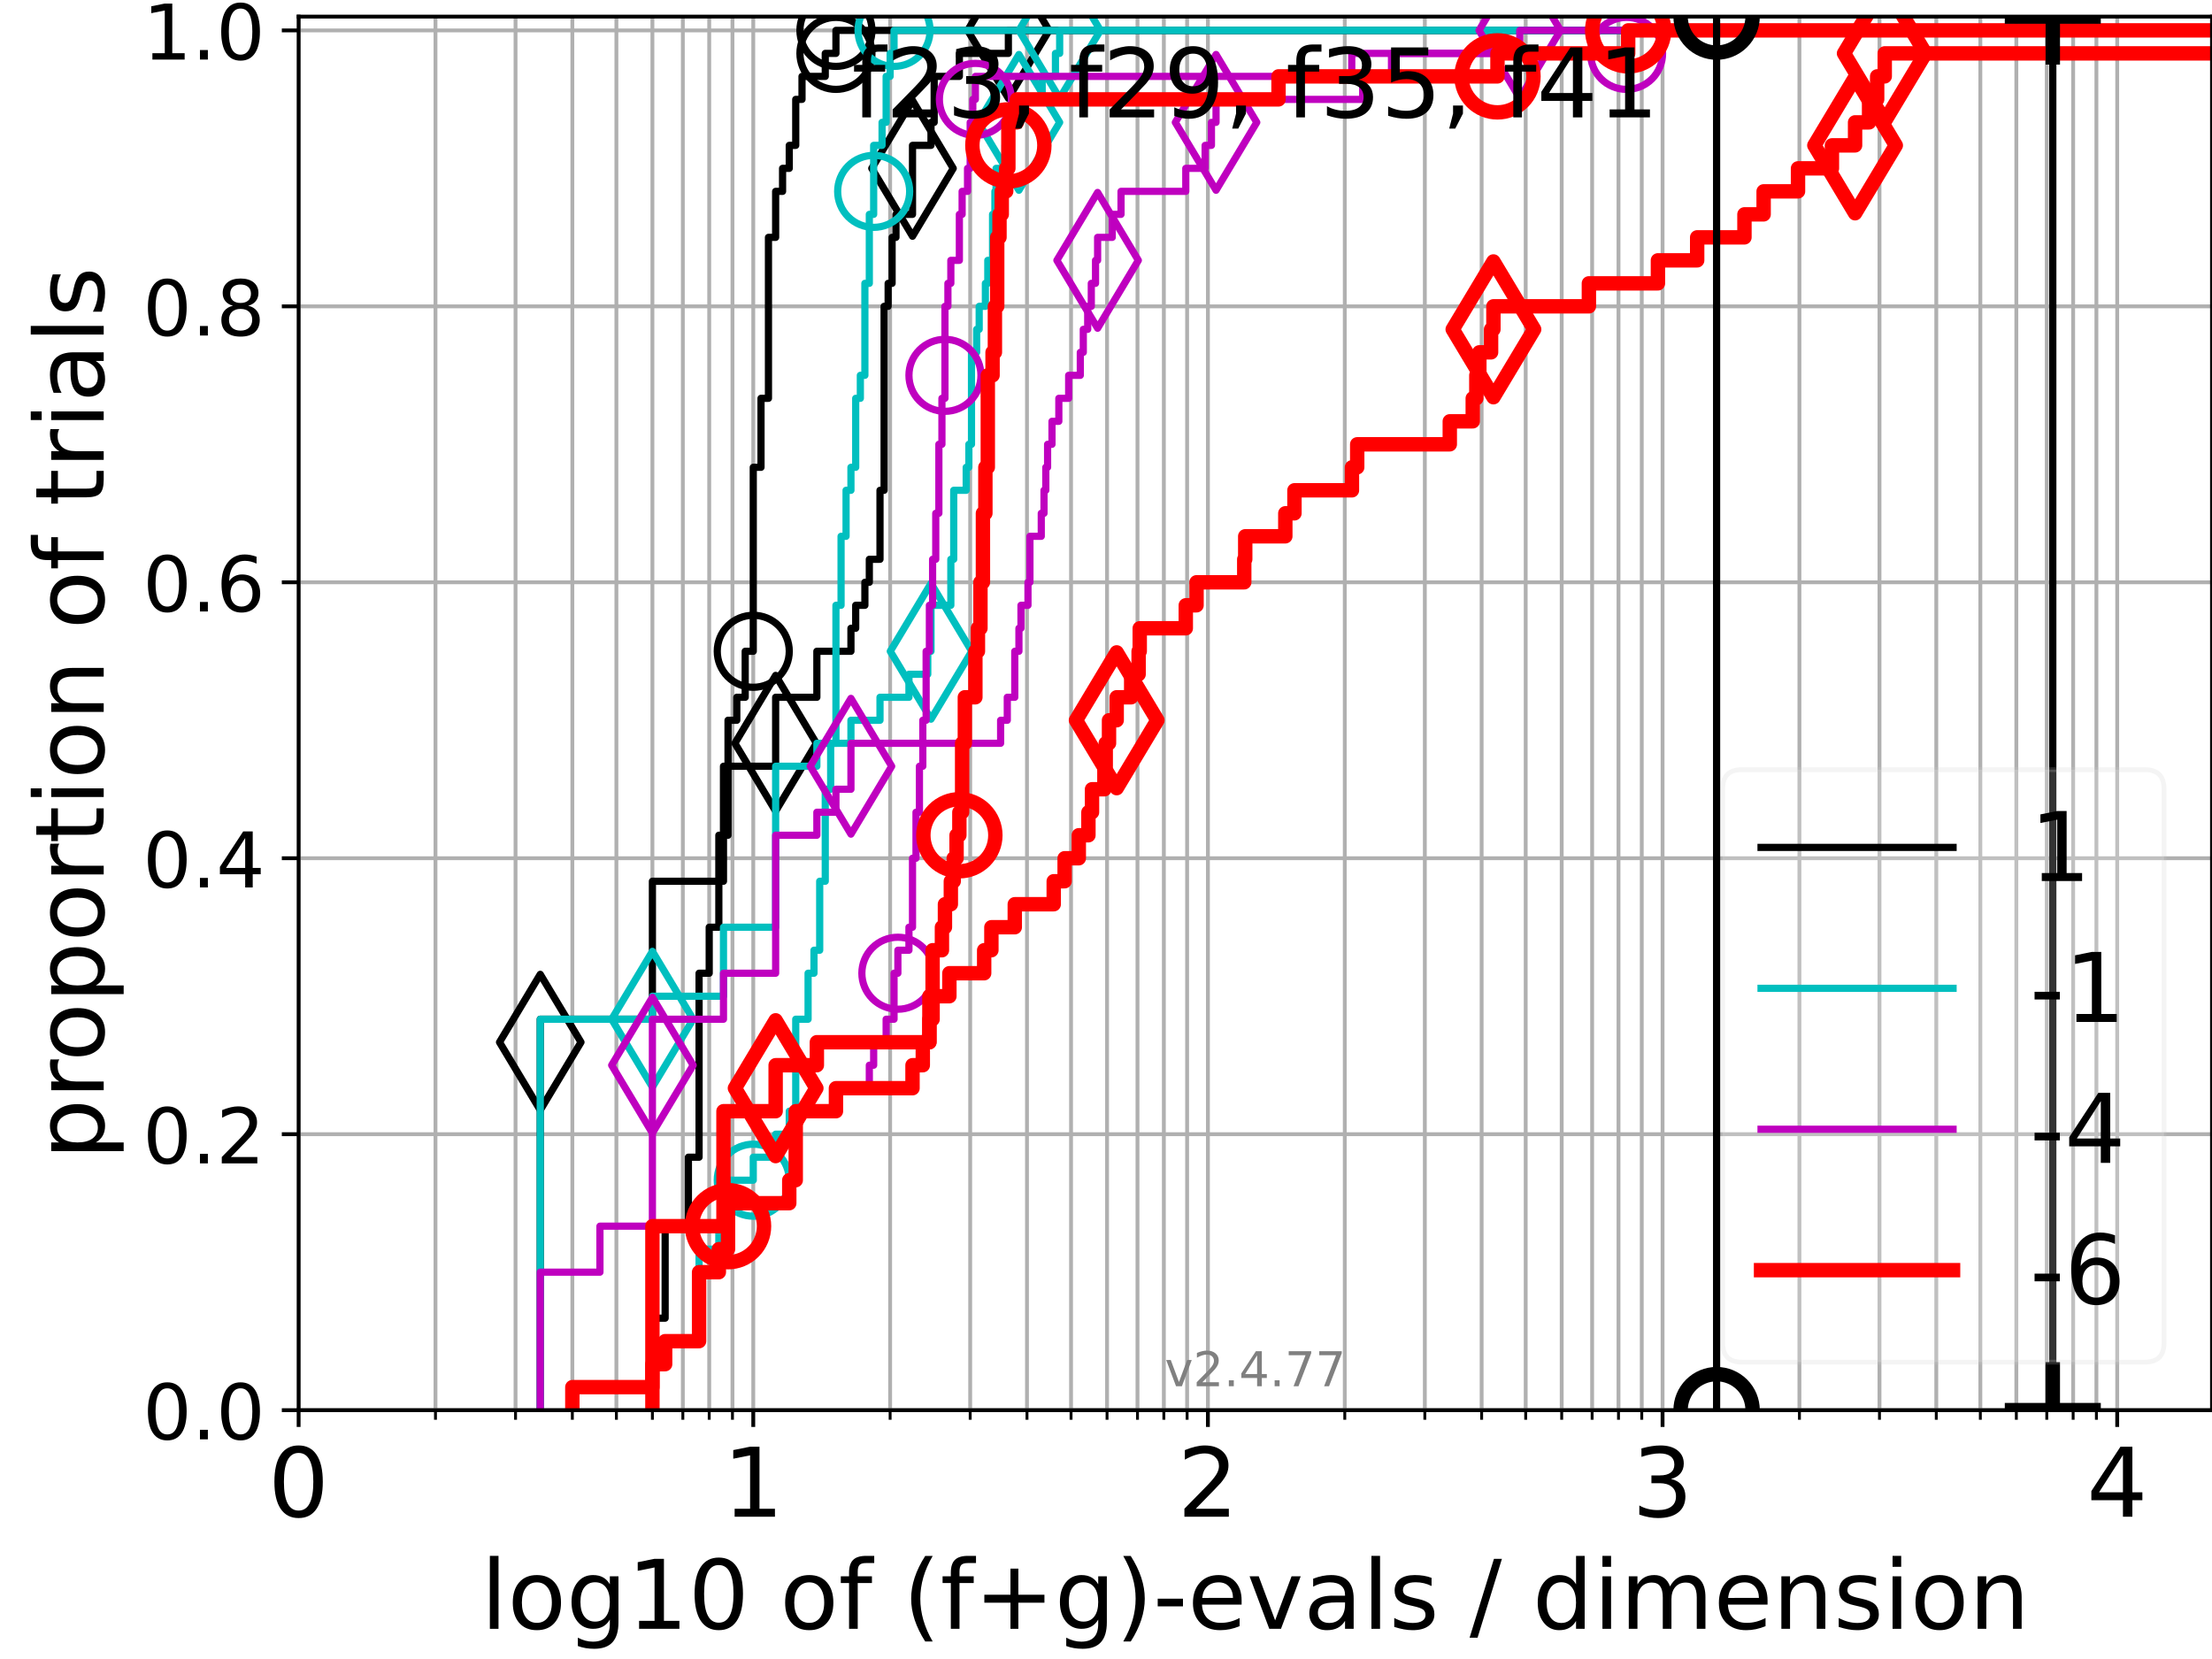<?xml version="1.0" encoding="utf-8" standalone="no"?>
<!DOCTYPE svg PUBLIC "-//W3C//DTD SVG 1.1//EN"
  "http://www.w3.org/Graphics/SVG/1.1/DTD/svg11.dtd">
<!-- Created with matplotlib (https://matplotlib.org/) -->
<svg height="345.6pt" version="1.1" viewBox="0 0 460.8 345.6" width="460.8pt" xmlns="http://www.w3.org/2000/svg" xmlns:xlink="http://www.w3.org/1999/xlink">
 <defs>
  <style type="text/css">*{stroke-linecap:butt;stroke-linejoin:round;}</style>
 </defs>
 <g id="figure_1">
  <g id="patch_1">
   <path d="M 0 345.6 
L 460.8 345.6 
L 460.8 0 
L 0 0 
z
" style="fill:#ffffff;"/>
  </g>
  <g id="axes_1">
   <g id="patch_2">
    <path d="M 62.208 293.76 
L 460.8 293.76 
L 460.8 3.456 
L 62.208 3.456 
z
" style="fill:#ffffff;"/>
   </g>
   <g id="matplotlib.axis_1">
    <g id="xtick_1">
     <g id="line2d_1">
      <path clip-path="url(#p6c2f2fe012)" d="M 62.208 293.76 
L 62.208 3.456 
" style="fill:none;stroke:#b0b0b0;stroke-linecap:square;stroke-width:0.8;"/>
     </g>
     <g id="line2d_2">
      <defs>
       <path d="M 0 0 
L 0 3.5 
" id="me70a0f68fe" style="stroke:#000000;stroke-width:0.8;"/>
      </defs>
      <g>
       <use style="stroke:#000000;stroke-width:0.8;" x="62.208" xlink:href="#me70a0f68fe" y="293.76"/>
      </g>
     </g>
     <g id="text_1">
      <!-- 0 -->
      <g transform="translate(55.846 315.957)scale(0.2 -0.2)">
       <defs>
        <path d="M 31.781 66.406 
Q 24.172 66.406 20.328 58.906 
Q 16.5 51.422 16.5 36.375 
Q 16.5 21.391 20.328 13.891 
Q 24.172 6.391 31.781 6.391 
Q 39.453 6.391 43.281 13.891 
Q 47.125 21.391 47.125 36.375 
Q 47.125 51.422 43.281 58.906 
Q 39.453 66.406 31.781 66.406 
z
M 31.781 74.219 
Q 44.047 74.219 50.516 64.516 
Q 56.984 54.828 56.984 36.375 
Q 56.984 17.969 50.516 8.266 
Q 44.047 -1.422 31.781 -1.422 
Q 19.531 -1.422 13.062 8.266 
Q 6.594 17.969 6.594 36.375 
Q 6.594 54.828 13.062 64.516 
Q 19.531 74.219 31.781 74.219 
z
" id="DejaVuSans-48"/>
       </defs>
       <use xlink:href="#DejaVuSans-48"/>
      </g>
     </g>
    </g>
    <g id="xtick_2">
     <g id="line2d_3">
      <path clip-path="url(#p6c2f2fe012)" d="M 156.919 293.76 
L 156.919 3.456 
" style="fill:none;stroke:#b0b0b0;stroke-linecap:square;stroke-width:0.8;"/>
     </g>
     <g id="line2d_4">
      <g>
       <use style="stroke:#000000;stroke-width:0.8;" x="156.919" xlink:href="#me70a0f68fe" y="293.76"/>
      </g>
     </g>
     <g id="text_2">
      <!-- 1 -->
      <g transform="translate(150.557 315.957)scale(0.2 -0.2)">
       <defs>
        <path d="M 12.406 8.297 
L 28.516 8.297 
L 28.516 63.922 
L 10.984 60.406 
L 10.984 69.391 
L 28.422 72.906 
L 38.281 72.906 
L 38.281 8.297 
L 54.391 8.297 
L 54.391 0 
L 12.406 0 
z
" id="DejaVuSans-49"/>
       </defs>
       <use xlink:href="#DejaVuSans-49"/>
      </g>
     </g>
    </g>
    <g id="xtick_3">
     <g id="line2d_5">
      <path clip-path="url(#p6c2f2fe012)" d="M 251.63 293.76 
L 251.63 3.456 
" style="fill:none;stroke:#b0b0b0;stroke-linecap:square;stroke-width:0.8;"/>
     </g>
     <g id="line2d_6">
      <g>
       <use style="stroke:#000000;stroke-width:0.8;" x="251.63" xlink:href="#me70a0f68fe" y="293.76"/>
      </g>
     </g>
     <g id="text_3">
      <!-- 2 -->
      <g transform="translate(245.268 315.957)scale(0.2 -0.2)">
       <defs>
        <path d="M 19.188 8.297 
L 53.609 8.297 
L 53.609 0 
L 7.328 0 
L 7.328 8.297 
Q 12.938 14.109 22.625 23.891 
Q 32.328 33.688 34.812 36.531 
Q 39.547 41.844 41.422 45.531 
Q 43.312 49.219 43.312 52.781 
Q 43.312 58.594 39.234 62.25 
Q 35.156 65.922 28.609 65.922 
Q 23.969 65.922 18.812 64.312 
Q 13.672 62.703 7.812 59.422 
L 7.812 69.391 
Q 13.766 71.781 18.938 73 
Q 24.125 74.219 28.422 74.219 
Q 39.75 74.219 46.484 68.547 
Q 53.219 62.891 53.219 53.422 
Q 53.219 48.922 51.531 44.891 
Q 49.859 40.875 45.406 35.406 
Q 44.188 33.984 37.641 27.219 
Q 31.109 20.453 19.188 8.297 
z
" id="DejaVuSans-50"/>
       </defs>
       <use xlink:href="#DejaVuSans-50"/>
      </g>
     </g>
    </g>
    <g id="xtick_4">
     <g id="line2d_7">
      <path clip-path="url(#p6c2f2fe012)" d="M 346.341 293.76 
L 346.341 3.456 
" style="fill:none;stroke:#b0b0b0;stroke-linecap:square;stroke-width:0.8;"/>
     </g>
     <g id="line2d_8">
      <g>
       <use style="stroke:#000000;stroke-width:0.8;" x="346.341" xlink:href="#me70a0f68fe" y="293.76"/>
      </g>
     </g>
     <g id="text_4">
      <!-- 3 -->
      <g transform="translate(339.979 315.957)scale(0.2 -0.2)">
       <defs>
        <path d="M 40.578 39.312 
Q 47.656 37.797 51.625 33 
Q 55.609 28.219 55.609 21.188 
Q 55.609 10.406 48.188 4.484 
Q 40.766 -1.422 27.094 -1.422 
Q 22.516 -1.422 17.656 -0.516 
Q 12.797 0.391 7.625 2.203 
L 7.625 11.719 
Q 11.719 9.328 16.594 8.109 
Q 21.484 6.891 26.812 6.891 
Q 36.078 6.891 40.938 10.547 
Q 45.797 14.203 45.797 21.188 
Q 45.797 27.641 41.281 31.266 
Q 36.766 34.906 28.719 34.906 
L 20.219 34.906 
L 20.219 43.016 
L 29.109 43.016 
Q 36.375 43.016 40.234 45.922 
Q 44.094 48.828 44.094 54.297 
Q 44.094 59.906 40.109 62.906 
Q 36.141 65.922 28.719 65.922 
Q 24.656 65.922 20.016 65.031 
Q 15.375 64.156 9.812 62.312 
L 9.812 71.094 
Q 15.438 72.656 20.344 73.438 
Q 25.25 74.219 29.594 74.219 
Q 40.828 74.219 47.359 69.109 
Q 53.906 64.016 53.906 55.328 
Q 53.906 49.266 50.438 45.094 
Q 46.969 40.922 40.578 39.312 
z
" id="DejaVuSans-51"/>
       </defs>
       <use xlink:href="#DejaVuSans-51"/>
      </g>
     </g>
    </g>
    <g id="xtick_5">
     <g id="line2d_9">
      <path clip-path="url(#p6c2f2fe012)" d="M 441.053 293.76 
L 441.053 3.456 
" style="fill:none;stroke:#b0b0b0;stroke-linecap:square;stroke-width:0.8;"/>
     </g>
     <g id="line2d_10">
      <g>
       <use style="stroke:#000000;stroke-width:0.8;" x="441.053" xlink:href="#me70a0f68fe" y="293.76"/>
      </g>
     </g>
     <g id="text_5">
      <!-- 4 -->
      <g transform="translate(434.69 315.957)scale(0.2 -0.2)">
       <defs>
        <path d="M 37.797 64.312 
L 12.891 25.391 
L 37.797 25.391 
z
M 35.203 72.906 
L 47.609 72.906 
L 47.609 25.391 
L 58.016 25.391 
L 58.016 17.188 
L 47.609 17.188 
L 47.609 0 
L 37.797 0 
L 37.797 17.188 
L 4.891 17.188 
L 4.891 26.703 
z
" id="DejaVuSans-52"/>
       </defs>
       <use xlink:href="#DejaVuSans-52"/>
      </g>
     </g>
    </g>
    <g id="xtick_6">
     <g id="line2d_11">
      <path clip-path="url(#p6c2f2fe012)" d="M 90.719 293.76 
L 90.719 3.456 
" style="fill:none;stroke:#b0b0b0;stroke-linecap:square;stroke-width:0.8;"/>
     </g>
     <g id="line2d_12">
      <defs>
       <path d="M 0 0 
L 0 2 
" id="m24c6a25bec" style="stroke:#000000;stroke-width:0.6;"/>
      </defs>
      <g>
       <use style="stroke:#000000;stroke-width:0.6;" x="90.719" xlink:href="#m24c6a25bec" y="293.76"/>
      </g>
     </g>
    </g>
    <g id="xtick_7">
     <g id="line2d_13">
      <path clip-path="url(#p6c2f2fe012)" d="M 107.397 293.76 
L 107.397 3.456 
" style="fill:none;stroke:#b0b0b0;stroke-linecap:square;stroke-width:0.8;"/>
     </g>
     <g id="line2d_14">
      <g>
       <use style="stroke:#000000;stroke-width:0.6;" x="107.397" xlink:href="#m24c6a25bec" y="293.76"/>
      </g>
     </g>
    </g>
    <g id="xtick_8">
     <g id="line2d_15">
      <path clip-path="url(#p6c2f2fe012)" d="M 119.23 293.76 
L 119.23 3.456 
" style="fill:none;stroke:#b0b0b0;stroke-linecap:square;stroke-width:0.8;"/>
     </g>
     <g id="line2d_16">
      <g>
       <use style="stroke:#000000;stroke-width:0.6;" x="119.23" xlink:href="#m24c6a25bec" y="293.76"/>
      </g>
     </g>
    </g>
    <g id="xtick_9">
     <g id="line2d_17">
      <path clip-path="url(#p6c2f2fe012)" d="M 128.408 293.76 
L 128.408 3.456 
" style="fill:none;stroke:#b0b0b0;stroke-linecap:square;stroke-width:0.8;"/>
     </g>
     <g id="line2d_18">
      <g>
       <use style="stroke:#000000;stroke-width:0.6;" x="128.408" xlink:href="#m24c6a25bec" y="293.76"/>
      </g>
     </g>
    </g>
    <g id="xtick_10">
     <g id="line2d_19">
      <path clip-path="url(#p6c2f2fe012)" d="M 135.908 293.76 
L 135.908 3.456 
" style="fill:none;stroke:#b0b0b0;stroke-linecap:square;stroke-width:0.8;"/>
     </g>
     <g id="line2d_20">
      <g>
       <use style="stroke:#000000;stroke-width:0.6;" x="135.908" xlink:href="#m24c6a25bec" y="293.76"/>
      </g>
     </g>
    </g>
    <g id="xtick_11">
     <g id="line2d_21">
      <path clip-path="url(#p6c2f2fe012)" d="M 142.248 293.76 
L 142.248 3.456 
" style="fill:none;stroke:#b0b0b0;stroke-linecap:square;stroke-width:0.8;"/>
     </g>
     <g id="line2d_22">
      <g>
       <use style="stroke:#000000;stroke-width:0.6;" x="142.248" xlink:href="#m24c6a25bec" y="293.76"/>
      </g>
     </g>
    </g>
    <g id="xtick_12">
     <g id="line2d_23">
      <path clip-path="url(#p6c2f2fe012)" d="M 147.741 293.76 
L 147.741 3.456 
" style="fill:none;stroke:#b0b0b0;stroke-linecap:square;stroke-width:0.8;"/>
     </g>
     <g id="line2d_24">
      <g>
       <use style="stroke:#000000;stroke-width:0.6;" x="147.741" xlink:href="#m24c6a25bec" y="293.76"/>
      </g>
     </g>
    </g>
    <g id="xtick_13">
     <g id="line2d_25">
      <path clip-path="url(#p6c2f2fe012)" d="M 152.585 293.76 
L 152.585 3.456 
" style="fill:none;stroke:#b0b0b0;stroke-linecap:square;stroke-width:0.8;"/>
     </g>
     <g id="line2d_26">
      <g>
       <use style="stroke:#000000;stroke-width:0.6;" x="152.585" xlink:href="#m24c6a25bec" y="293.76"/>
      </g>
     </g>
    </g>
    <g id="xtick_14">
     <g id="line2d_27">
      <path clip-path="url(#p6c2f2fe012)" d="M 185.43 293.76 
L 185.43 3.456 
" style="fill:none;stroke:#b0b0b0;stroke-linecap:square;stroke-width:0.8;"/>
     </g>
     <g id="line2d_28">
      <g>
       <use style="stroke:#000000;stroke-width:0.6;" x="185.43" xlink:href="#m24c6a25bec" y="293.76"/>
      </g>
     </g>
    </g>
    <g id="xtick_15">
     <g id="line2d_29">
      <path clip-path="url(#p6c2f2fe012)" d="M 202.108 293.76 
L 202.108 3.456 
" style="fill:none;stroke:#b0b0b0;stroke-linecap:square;stroke-width:0.8;"/>
     </g>
     <g id="line2d_30">
      <g>
       <use style="stroke:#000000;stroke-width:0.6;" x="202.108" xlink:href="#m24c6a25bec" y="293.76"/>
      </g>
     </g>
    </g>
    <g id="xtick_16">
     <g id="line2d_31">
      <path clip-path="url(#p6c2f2fe012)" d="M 213.941 293.76 
L 213.941 3.456 
" style="fill:none;stroke:#b0b0b0;stroke-linecap:square;stroke-width:0.8;"/>
     </g>
     <g id="line2d_32">
      <g>
       <use style="stroke:#000000;stroke-width:0.6;" x="213.941" xlink:href="#m24c6a25bec" y="293.76"/>
      </g>
     </g>
    </g>
    <g id="xtick_17">
     <g id="line2d_33">
      <path clip-path="url(#p6c2f2fe012)" d="M 223.119 293.76 
L 223.119 3.456 
" style="fill:none;stroke:#b0b0b0;stroke-linecap:square;stroke-width:0.8;"/>
     </g>
     <g id="line2d_34">
      <g>
       <use style="stroke:#000000;stroke-width:0.6;" x="223.119" xlink:href="#m24c6a25bec" y="293.76"/>
      </g>
     </g>
    </g>
    <g id="xtick_18">
     <g id="line2d_35">
      <path clip-path="url(#p6c2f2fe012)" d="M 230.619 293.76 
L 230.619 3.456 
" style="fill:none;stroke:#b0b0b0;stroke-linecap:square;stroke-width:0.8;"/>
     </g>
     <g id="line2d_36">
      <g>
       <use style="stroke:#000000;stroke-width:0.6;" x="230.619" xlink:href="#m24c6a25bec" y="293.76"/>
      </g>
     </g>
    </g>
    <g id="xtick_19">
     <g id="line2d_37">
      <path clip-path="url(#p6c2f2fe012)" d="M 236.959 293.76 
L 236.959 3.456 
" style="fill:none;stroke:#b0b0b0;stroke-linecap:square;stroke-width:0.8;"/>
     </g>
     <g id="line2d_38">
      <g>
       <use style="stroke:#000000;stroke-width:0.6;" x="236.959" xlink:href="#m24c6a25bec" y="293.76"/>
      </g>
     </g>
    </g>
    <g id="xtick_20">
     <g id="line2d_39">
      <path clip-path="url(#p6c2f2fe012)" d="M 242.452 293.76 
L 242.452 3.456 
" style="fill:none;stroke:#b0b0b0;stroke-linecap:square;stroke-width:0.8;"/>
     </g>
     <g id="line2d_40">
      <g>
       <use style="stroke:#000000;stroke-width:0.6;" x="242.452" xlink:href="#m24c6a25bec" y="293.76"/>
      </g>
     </g>
    </g>
    <g id="xtick_21">
     <g id="line2d_41">
      <path clip-path="url(#p6c2f2fe012)" d="M 247.297 293.76 
L 247.297 3.456 
" style="fill:none;stroke:#b0b0b0;stroke-linecap:square;stroke-width:0.8;"/>
     </g>
     <g id="line2d_42">
      <g>
       <use style="stroke:#000000;stroke-width:0.6;" x="247.297" xlink:href="#m24c6a25bec" y="293.76"/>
      </g>
     </g>
    </g>
    <g id="xtick_22">
     <g id="line2d_43">
      <path clip-path="url(#p6c2f2fe012)" d="M 280.141 293.76 
L 280.141 3.456 
" style="fill:none;stroke:#b0b0b0;stroke-linecap:square;stroke-width:0.8;"/>
     </g>
     <g id="line2d_44">
      <g>
       <use style="stroke:#000000;stroke-width:0.6;" x="280.141" xlink:href="#m24c6a25bec" y="293.76"/>
      </g>
     </g>
    </g>
    <g id="xtick_23">
     <g id="line2d_45">
      <path clip-path="url(#p6c2f2fe012)" d="M 296.819 293.76 
L 296.819 3.456 
" style="fill:none;stroke:#b0b0b0;stroke-linecap:square;stroke-width:0.8;"/>
     </g>
     <g id="line2d_46">
      <g>
       <use style="stroke:#000000;stroke-width:0.6;" x="296.819" xlink:href="#m24c6a25bec" y="293.76"/>
      </g>
     </g>
    </g>
    <g id="xtick_24">
     <g id="line2d_47">
      <path clip-path="url(#p6c2f2fe012)" d="M 308.652 293.76 
L 308.652 3.456 
" style="fill:none;stroke:#b0b0b0;stroke-linecap:square;stroke-width:0.8;"/>
     </g>
     <g id="line2d_48">
      <g>
       <use style="stroke:#000000;stroke-width:0.6;" x="308.652" xlink:href="#m24c6a25bec" y="293.76"/>
      </g>
     </g>
    </g>
    <g id="xtick_25">
     <g id="line2d_49">
      <path clip-path="url(#p6c2f2fe012)" d="M 317.83 293.76 
L 317.83 3.456 
" style="fill:none;stroke:#b0b0b0;stroke-linecap:square;stroke-width:0.8;"/>
     </g>
     <g id="line2d_50">
      <g>
       <use style="stroke:#000000;stroke-width:0.6;" x="317.83" xlink:href="#m24c6a25bec" y="293.76"/>
      </g>
     </g>
    </g>
    <g id="xtick_26">
     <g id="line2d_51">
      <path clip-path="url(#p6c2f2fe012)" d="M 325.33 293.76 
L 325.33 3.456 
" style="fill:none;stroke:#b0b0b0;stroke-linecap:square;stroke-width:0.8;"/>
     </g>
     <g id="line2d_52">
      <g>
       <use style="stroke:#000000;stroke-width:0.6;" x="325.33" xlink:href="#m24c6a25bec" y="293.76"/>
      </g>
     </g>
    </g>
    <g id="xtick_27">
     <g id="line2d_53">
      <path clip-path="url(#p6c2f2fe012)" d="M 331.67 293.76 
L 331.67 3.456 
" style="fill:none;stroke:#b0b0b0;stroke-linecap:square;stroke-width:0.8;"/>
     </g>
     <g id="line2d_54">
      <g>
       <use style="stroke:#000000;stroke-width:0.6;" x="331.67" xlink:href="#m24c6a25bec" y="293.76"/>
      </g>
     </g>
    </g>
    <g id="xtick_28">
     <g id="line2d_55">
      <path clip-path="url(#p6c2f2fe012)" d="M 337.163 293.76 
L 337.163 3.456 
" style="fill:none;stroke:#b0b0b0;stroke-linecap:square;stroke-width:0.8;"/>
     </g>
     <g id="line2d_56">
      <g>
       <use style="stroke:#000000;stroke-width:0.6;" x="337.163" xlink:href="#m24c6a25bec" y="293.76"/>
      </g>
     </g>
    </g>
    <g id="xtick_29">
     <g id="line2d_57">
      <path clip-path="url(#p6c2f2fe012)" d="M 342.008 293.76 
L 342.008 3.456 
" style="fill:none;stroke:#b0b0b0;stroke-linecap:square;stroke-width:0.8;"/>
     </g>
     <g id="line2d_58">
      <g>
       <use style="stroke:#000000;stroke-width:0.6;" x="342.008" xlink:href="#m24c6a25bec" y="293.76"/>
      </g>
     </g>
    </g>
    <g id="xtick_30">
     <g id="line2d_59">
      <path clip-path="url(#p6c2f2fe012)" d="M 374.852 293.76 
L 374.852 3.456 
" style="fill:none;stroke:#b0b0b0;stroke-linecap:square;stroke-width:0.8;"/>
     </g>
     <g id="line2d_60">
      <g>
       <use style="stroke:#000000;stroke-width:0.6;" x="374.852" xlink:href="#m24c6a25bec" y="293.76"/>
      </g>
     </g>
    </g>
    <g id="xtick_31">
     <g id="line2d_61">
      <path clip-path="url(#p6c2f2fe012)" d="M 391.53 293.76 
L 391.53 3.456 
" style="fill:none;stroke:#b0b0b0;stroke-linecap:square;stroke-width:0.8;"/>
     </g>
     <g id="line2d_62">
      <g>
       <use style="stroke:#000000;stroke-width:0.6;" x="391.53" xlink:href="#m24c6a25bec" y="293.76"/>
      </g>
     </g>
    </g>
    <g id="xtick_32">
     <g id="line2d_63">
      <path clip-path="url(#p6c2f2fe012)" d="M 403.363 293.76 
L 403.363 3.456 
" style="fill:none;stroke:#b0b0b0;stroke-linecap:square;stroke-width:0.8;"/>
     </g>
     <g id="line2d_64">
      <g>
       <use style="stroke:#000000;stroke-width:0.6;" x="403.363" xlink:href="#m24c6a25bec" y="293.76"/>
      </g>
     </g>
    </g>
    <g id="xtick_33">
     <g id="line2d_65">
      <path clip-path="url(#p6c2f2fe012)" d="M 412.542 293.76 
L 412.542 3.456 
" style="fill:none;stroke:#b0b0b0;stroke-linecap:square;stroke-width:0.8;"/>
     </g>
     <g id="line2d_66">
      <g>
       <use style="stroke:#000000;stroke-width:0.6;" x="412.542" xlink:href="#m24c6a25bec" y="293.76"/>
      </g>
     </g>
    </g>
    <g id="xtick_34">
     <g id="line2d_67">
      <path clip-path="url(#p6c2f2fe012)" d="M 420.041 293.76 
L 420.041 3.456 
" style="fill:none;stroke:#b0b0b0;stroke-linecap:square;stroke-width:0.8;"/>
     </g>
     <g id="line2d_68">
      <g>
       <use style="stroke:#000000;stroke-width:0.6;" x="420.041" xlink:href="#m24c6a25bec" y="293.76"/>
      </g>
     </g>
    </g>
    <g id="xtick_35">
     <g id="line2d_69">
      <path clip-path="url(#p6c2f2fe012)" d="M 426.382 293.76 
L 426.382 3.456 
" style="fill:none;stroke:#b0b0b0;stroke-linecap:square;stroke-width:0.8;"/>
     </g>
     <g id="line2d_70">
      <g>
       <use style="stroke:#000000;stroke-width:0.6;" x="426.382" xlink:href="#m24c6a25bec" y="293.76"/>
      </g>
     </g>
    </g>
    <g id="xtick_36">
     <g id="line2d_71">
      <path clip-path="url(#p6c2f2fe012)" d="M 431.874 293.76 
L 431.874 3.456 
" style="fill:none;stroke:#b0b0b0;stroke-linecap:square;stroke-width:0.8;"/>
     </g>
     <g id="line2d_72">
      <g>
       <use style="stroke:#000000;stroke-width:0.6;" x="431.874" xlink:href="#m24c6a25bec" y="293.76"/>
      </g>
     </g>
    </g>
    <g id="xtick_37">
     <g id="line2d_73">
      <path clip-path="url(#p6c2f2fe012)" d="M 436.719 293.76 
L 436.719 3.456 
" style="fill:none;stroke:#b0b0b0;stroke-linecap:square;stroke-width:0.8;"/>
     </g>
     <g id="line2d_74">
      <g>
       <use style="stroke:#000000;stroke-width:0.6;" x="436.719" xlink:href="#m24c6a25bec" y="293.76"/>
      </g>
     </g>
    </g>
    <g id="text_6">
     <!-- log10 of (f+g)-evals / dimension -->
     <g transform="translate(100.165 339.313)scale(0.2 -0.2)">
      <defs>
       <path d="M 9.422 75.984 
L 18.406 75.984 
L 18.406 0 
L 9.422 0 
z
" id="DejaVuSans-108"/>
       <path d="M 30.609 48.391 
Q 23.391 48.391 19.188 42.75 
Q 14.984 37.109 14.984 27.297 
Q 14.984 17.484 19.156 11.844 
Q 23.344 6.203 30.609 6.203 
Q 37.797 6.203 41.984 11.859 
Q 46.188 17.531 46.188 27.297 
Q 46.188 37.016 41.984 42.703 
Q 37.797 48.391 30.609 48.391 
z
M 30.609 56 
Q 42.328 56 49.016 48.375 
Q 55.719 40.766 55.719 27.297 
Q 55.719 13.875 49.016 6.219 
Q 42.328 -1.422 30.609 -1.422 
Q 18.844 -1.422 12.172 6.219 
Q 5.516 13.875 5.516 27.297 
Q 5.516 40.766 12.172 48.375 
Q 18.844 56 30.609 56 
z
" id="DejaVuSans-111"/>
       <path d="M 45.406 27.984 
Q 45.406 37.75 41.375 43.109 
Q 37.359 48.484 30.078 48.484 
Q 22.859 48.484 18.828 43.109 
Q 14.797 37.75 14.797 27.984 
Q 14.797 18.266 18.828 12.891 
Q 22.859 7.516 30.078 7.516 
Q 37.359 7.516 41.375 12.891 
Q 45.406 18.266 45.406 27.984 
z
M 54.391 6.781 
Q 54.391 -7.172 48.188 -13.984 
Q 42 -20.797 29.203 -20.797 
Q 24.469 -20.797 20.266 -20.094 
Q 16.062 -19.391 12.109 -17.922 
L 12.109 -9.188 
Q 16.062 -11.328 19.922 -12.344 
Q 23.781 -13.375 27.781 -13.375 
Q 36.625 -13.375 41.016 -8.766 
Q 45.406 -4.156 45.406 5.172 
L 45.406 9.625 
Q 42.625 4.781 38.281 2.391 
Q 33.938 0 27.875 0 
Q 17.828 0 11.672 7.656 
Q 5.516 15.328 5.516 27.984 
Q 5.516 40.672 11.672 48.328 
Q 17.828 56 27.875 56 
Q 33.938 56 38.281 53.609 
Q 42.625 51.219 45.406 46.391 
L 45.406 54.688 
L 54.391 54.688 
z
" id="DejaVuSans-103"/>
       <path id="DejaVuSans-32"/>
       <path d="M 37.109 75.984 
L 37.109 68.5 
L 28.516 68.5 
Q 23.688 68.5 21.797 66.547 
Q 19.922 64.594 19.922 59.516 
L 19.922 54.688 
L 34.719 54.688 
L 34.719 47.703 
L 19.922 47.703 
L 19.922 0 
L 10.891 0 
L 10.891 47.703 
L 2.297 47.703 
L 2.297 54.688 
L 10.891 54.688 
L 10.891 58.5 
Q 10.891 67.625 15.141 71.797 
Q 19.391 75.984 28.609 75.984 
z
" id="DejaVuSans-102"/>
       <path d="M 31 75.875 
Q 24.469 64.656 21.281 53.656 
Q 18.109 42.672 18.109 31.391 
Q 18.109 20.125 21.312 9.062 
Q 24.516 -2 31 -13.188 
L 23.188 -13.188 
Q 15.875 -1.703 12.234 9.375 
Q 8.594 20.453 8.594 31.391 
Q 8.594 42.281 12.203 53.312 
Q 15.828 64.359 23.188 75.875 
z
" id="DejaVuSans-40"/>
       <path d="M 46 62.703 
L 46 35.5 
L 73.188 35.5 
L 73.188 27.203 
L 46 27.203 
L 46 0 
L 37.797 0 
L 37.797 27.203 
L 10.594 27.203 
L 10.594 35.5 
L 37.797 35.5 
L 37.797 62.703 
z
" id="DejaVuSans-43"/>
       <path d="M 8.016 75.875 
L 15.828 75.875 
Q 23.141 64.359 26.781 53.312 
Q 30.422 42.281 30.422 31.391 
Q 30.422 20.453 26.781 9.375 
Q 23.141 -1.703 15.828 -13.188 
L 8.016 -13.188 
Q 14.5 -2 17.703 9.062 
Q 20.906 20.125 20.906 31.391 
Q 20.906 42.672 17.703 53.656 
Q 14.5 64.656 8.016 75.875 
z
" id="DejaVuSans-41"/>
       <path d="M 4.891 31.391 
L 31.203 31.391 
L 31.203 23.391 
L 4.891 23.391 
z
" id="DejaVuSans-45"/>
       <path d="M 56.203 29.594 
L 56.203 25.203 
L 14.891 25.203 
Q 15.484 15.922 20.484 11.062 
Q 25.484 6.203 34.422 6.203 
Q 39.594 6.203 44.453 7.469 
Q 49.312 8.734 54.109 11.281 
L 54.109 2.781 
Q 49.266 0.734 44.188 -0.344 
Q 39.109 -1.422 33.891 -1.422 
Q 20.797 -1.422 13.156 6.188 
Q 5.516 13.812 5.516 26.812 
Q 5.516 40.234 12.766 48.109 
Q 20.016 56 32.328 56 
Q 43.359 56 49.781 48.891 
Q 56.203 41.797 56.203 29.594 
z
M 47.219 32.234 
Q 47.125 39.594 43.094 43.984 
Q 39.062 48.391 32.422 48.391 
Q 24.906 48.391 20.391 44.141 
Q 15.875 39.891 15.188 32.172 
z
" id="DejaVuSans-101"/>
       <path d="M 2.984 54.688 
L 12.5 54.688 
L 29.594 8.797 
L 46.688 54.688 
L 56.203 54.688 
L 35.688 0 
L 23.484 0 
z
" id="DejaVuSans-118"/>
       <path d="M 34.281 27.484 
Q 23.391 27.484 19.188 25 
Q 14.984 22.516 14.984 16.5 
Q 14.984 11.719 18.141 8.906 
Q 21.297 6.109 26.703 6.109 
Q 34.188 6.109 38.703 11.406 
Q 43.219 16.703 43.219 25.484 
L 43.219 27.484 
z
M 52.203 31.203 
L 52.203 0 
L 43.219 0 
L 43.219 8.297 
Q 40.141 3.328 35.547 0.953 
Q 30.953 -1.422 24.312 -1.422 
Q 15.922 -1.422 10.953 3.297 
Q 6 8.016 6 15.922 
Q 6 25.141 12.172 29.828 
Q 18.359 34.516 30.609 34.516 
L 43.219 34.516 
L 43.219 35.406 
Q 43.219 41.609 39.141 45 
Q 35.062 48.391 27.688 48.391 
Q 23 48.391 18.547 47.266 
Q 14.109 46.141 10.016 43.891 
L 10.016 52.203 
Q 14.938 54.109 19.578 55.047 
Q 24.219 56 28.609 56 
Q 40.484 56 46.344 49.844 
Q 52.203 43.703 52.203 31.203 
z
" id="DejaVuSans-97"/>
       <path d="M 44.281 53.078 
L 44.281 44.578 
Q 40.484 46.531 36.375 47.5 
Q 32.281 48.484 27.875 48.484 
Q 21.188 48.484 17.844 46.438 
Q 14.5 44.391 14.5 40.281 
Q 14.5 37.156 16.891 35.375 
Q 19.281 33.594 26.516 31.984 
L 29.594 31.297 
Q 39.156 29.25 43.188 25.516 
Q 47.219 21.781 47.219 15.094 
Q 47.219 7.469 41.188 3.016 
Q 35.156 -1.422 24.609 -1.422 
Q 20.219 -1.422 15.453 -0.562 
Q 10.688 0.297 5.422 2 
L 5.422 11.281 
Q 10.406 8.688 15.234 7.391 
Q 20.062 6.109 24.812 6.109 
Q 31.156 6.109 34.562 8.281 
Q 37.984 10.453 37.984 14.406 
Q 37.984 18.062 35.516 20.016 
Q 33.062 21.969 24.703 23.781 
L 21.578 24.516 
Q 13.234 26.266 9.516 29.906 
Q 5.812 33.547 5.812 39.891 
Q 5.812 47.609 11.281 51.797 
Q 16.75 56 26.812 56 
Q 31.781 56 36.172 55.266 
Q 40.578 54.547 44.281 53.078 
z
" id="DejaVuSans-115"/>
       <path d="M 25.391 72.906 
L 33.688 72.906 
L 8.297 -9.281 
L 0 -9.281 
z
" id="DejaVuSans-47"/>
       <path d="M 45.406 46.391 
L 45.406 75.984 
L 54.391 75.984 
L 54.391 0 
L 45.406 0 
L 45.406 8.203 
Q 42.578 3.328 38.25 0.953 
Q 33.938 -1.422 27.875 -1.422 
Q 17.969 -1.422 11.734 6.484 
Q 5.516 14.406 5.516 27.297 
Q 5.516 40.188 11.734 48.094 
Q 17.969 56 27.875 56 
Q 33.938 56 38.25 53.625 
Q 42.578 51.266 45.406 46.391 
z
M 14.797 27.297 
Q 14.797 17.391 18.875 11.75 
Q 22.953 6.109 30.078 6.109 
Q 37.203 6.109 41.297 11.75 
Q 45.406 17.391 45.406 27.297 
Q 45.406 37.203 41.297 42.844 
Q 37.203 48.484 30.078 48.484 
Q 22.953 48.484 18.875 42.844 
Q 14.797 37.203 14.797 27.297 
z
" id="DejaVuSans-100"/>
       <path d="M 9.422 54.688 
L 18.406 54.688 
L 18.406 0 
L 9.422 0 
z
M 9.422 75.984 
L 18.406 75.984 
L 18.406 64.594 
L 9.422 64.594 
z
" id="DejaVuSans-105"/>
       <path d="M 52 44.188 
Q 55.375 50.25 60.062 53.125 
Q 64.75 56 71.094 56 
Q 79.641 56 84.281 50.016 
Q 88.922 44.047 88.922 33.016 
L 88.922 0 
L 79.891 0 
L 79.891 32.719 
Q 79.891 40.578 77.094 44.375 
Q 74.312 48.188 68.609 48.188 
Q 61.625 48.188 57.562 43.547 
Q 53.516 38.922 53.516 30.906 
L 53.516 0 
L 44.484 0 
L 44.484 32.719 
Q 44.484 40.625 41.703 44.406 
Q 38.922 48.188 33.109 48.188 
Q 26.219 48.188 22.156 43.531 
Q 18.109 38.875 18.109 30.906 
L 18.109 0 
L 9.078 0 
L 9.078 54.688 
L 18.109 54.688 
L 18.109 46.188 
Q 21.188 51.219 25.484 53.609 
Q 29.781 56 35.688 56 
Q 41.656 56 45.828 52.969 
Q 50 49.953 52 44.188 
z
" id="DejaVuSans-109"/>
       <path d="M 54.891 33.016 
L 54.891 0 
L 45.906 0 
L 45.906 32.719 
Q 45.906 40.484 42.875 44.328 
Q 39.844 48.188 33.797 48.188 
Q 26.516 48.188 22.312 43.547 
Q 18.109 38.922 18.109 30.906 
L 18.109 0 
L 9.078 0 
L 9.078 54.688 
L 18.109 54.688 
L 18.109 46.188 
Q 21.344 51.125 25.703 53.562 
Q 30.078 56 35.797 56 
Q 45.219 56 50.047 50.172 
Q 54.891 44.344 54.891 33.016 
z
" id="DejaVuSans-110"/>
      </defs>
      <use xlink:href="#DejaVuSans-108"/>
      <use x="27.783" xlink:href="#DejaVuSans-111"/>
      <use x="88.965" xlink:href="#DejaVuSans-103"/>
      <use x="152.441" xlink:href="#DejaVuSans-49"/>
      <use x="216.064" xlink:href="#DejaVuSans-48"/>
      <use x="279.688" xlink:href="#DejaVuSans-32"/>
      <use x="311.475" xlink:href="#DejaVuSans-111"/>
      <use x="372.656" xlink:href="#DejaVuSans-102"/>
      <use x="407.861" xlink:href="#DejaVuSans-32"/>
      <use x="439.648" xlink:href="#DejaVuSans-40"/>
      <use x="478.662" xlink:href="#DejaVuSans-102"/>
      <use x="513.867" xlink:href="#DejaVuSans-43"/>
      <use x="597.656" xlink:href="#DejaVuSans-103"/>
      <use x="661.133" xlink:href="#DejaVuSans-41"/>
      <use x="700.146" xlink:href="#DejaVuSans-45"/>
      <use x="736.23" xlink:href="#DejaVuSans-101"/>
      <use x="797.754" xlink:href="#DejaVuSans-118"/>
      <use x="856.934" xlink:href="#DejaVuSans-97"/>
      <use x="918.213" xlink:href="#DejaVuSans-108"/>
      <use x="945.996" xlink:href="#DejaVuSans-115"/>
      <use x="998.096" xlink:href="#DejaVuSans-32"/>
      <use x="1029.883" xlink:href="#DejaVuSans-47"/>
      <use x="1063.574" xlink:href="#DejaVuSans-32"/>
      <use x="1095.361" xlink:href="#DejaVuSans-100"/>
      <use x="1158.838" xlink:href="#DejaVuSans-105"/>
      <use x="1186.621" xlink:href="#DejaVuSans-109"/>
      <use x="1284.033" xlink:href="#DejaVuSans-101"/>
      <use x="1345.557" xlink:href="#DejaVuSans-110"/>
      <use x="1408.936" xlink:href="#DejaVuSans-115"/>
      <use x="1461.035" xlink:href="#DejaVuSans-105"/>
      <use x="1488.818" xlink:href="#DejaVuSans-111"/>
      <use x="1550" xlink:href="#DejaVuSans-110"/>
     </g>
    </g>
   </g>
   <g id="matplotlib.axis_2">
    <g id="ytick_1">
     <g id="line2d_75">
      <path clip-path="url(#p6c2f2fe012)" d="M 62.208 293.76 
L 460.8 293.76 
" style="fill:none;stroke:#b0b0b0;stroke-linecap:square;stroke-width:0.8;"/>
     </g>
     <g id="line2d_76">
      <defs>
       <path d="M 0 0 
L -3.5 0 
" id="m55957517c8" style="stroke:#000000;stroke-width:0.8;"/>
      </defs>
      <g>
       <use style="stroke:#000000;stroke-width:0.8;" x="62.208" xlink:href="#m55957517c8" y="293.76"/>
      </g>
     </g>
     <g id="text_7">
      <!-- 0.0 -->
      <g transform="translate(29.763 299.839)scale(0.16 -0.16)">
       <defs>
        <path d="M 10.688 12.406 
L 21 12.406 
L 21 0 
L 10.688 0 
z
" id="DejaVuSans-46"/>
       </defs>
       <use xlink:href="#DejaVuSans-48"/>
       <use x="63.623" xlink:href="#DejaVuSans-46"/>
       <use x="95.41" xlink:href="#DejaVuSans-48"/>
      </g>
     </g>
    </g>
    <g id="ytick_2">
     <g id="line2d_77">
      <path clip-path="url(#p6c2f2fe012)" d="M 62.208 236.274 
L 460.8 236.274 
" style="fill:none;stroke:#b0b0b0;stroke-linecap:square;stroke-width:0.8;"/>
     </g>
     <g id="line2d_78">
      <g>
       <use style="stroke:#000000;stroke-width:0.8;" x="62.208" xlink:href="#m55957517c8" y="236.274"/>
      </g>
     </g>
     <g id="text_8">
      <!-- 0.2 -->
      <g transform="translate(29.763 242.353)scale(0.16 -0.16)">
       <use xlink:href="#DejaVuSans-48"/>
       <use x="63.623" xlink:href="#DejaVuSans-46"/>
       <use x="95.41" xlink:href="#DejaVuSans-50"/>
      </g>
     </g>
    </g>
    <g id="ytick_3">
     <g id="line2d_79">
      <path clip-path="url(#p6c2f2fe012)" d="M 62.208 178.788 
L 460.8 178.788 
" style="fill:none;stroke:#b0b0b0;stroke-linecap:square;stroke-width:0.8;"/>
     </g>
     <g id="line2d_80">
      <g>
       <use style="stroke:#000000;stroke-width:0.8;" x="62.208" xlink:href="#m55957517c8" y="178.788"/>
      </g>
     </g>
     <g id="text_9">
      <!-- 0.4 -->
      <g transform="translate(29.763 184.867)scale(0.16 -0.16)">
       <use xlink:href="#DejaVuSans-48"/>
       <use x="63.623" xlink:href="#DejaVuSans-46"/>
       <use x="95.41" xlink:href="#DejaVuSans-52"/>
      </g>
     </g>
    </g>
    <g id="ytick_4">
     <g id="line2d_81">
      <path clip-path="url(#p6c2f2fe012)" d="M 62.208 121.302 
L 460.8 121.302 
" style="fill:none;stroke:#b0b0b0;stroke-linecap:square;stroke-width:0.8;"/>
     </g>
     <g id="line2d_82">
      <g>
       <use style="stroke:#000000;stroke-width:0.8;" x="62.208" xlink:href="#m55957517c8" y="121.302"/>
      </g>
     </g>
     <g id="text_10">
      <!-- 0.6 -->
      <g transform="translate(29.763 127.381)scale(0.16 -0.16)">
       <defs>
        <path d="M 33.016 40.375 
Q 26.375 40.375 22.484 35.828 
Q 18.609 31.297 18.609 23.391 
Q 18.609 15.531 22.484 10.953 
Q 26.375 6.391 33.016 6.391 
Q 39.656 6.391 43.531 10.953 
Q 47.406 15.531 47.406 23.391 
Q 47.406 31.297 43.531 35.828 
Q 39.656 40.375 33.016 40.375 
z
M 52.594 71.297 
L 52.594 62.312 
Q 48.875 64.062 45.094 64.984 
Q 41.312 65.922 37.594 65.922 
Q 27.828 65.922 22.672 59.328 
Q 17.531 52.734 16.797 39.406 
Q 19.672 43.656 24.016 45.922 
Q 28.375 48.188 33.594 48.188 
Q 44.578 48.188 50.953 41.516 
Q 57.328 34.859 57.328 23.391 
Q 57.328 12.156 50.688 5.359 
Q 44.047 -1.422 33.016 -1.422 
Q 20.359 -1.422 13.672 8.266 
Q 6.984 17.969 6.984 36.375 
Q 6.984 53.656 15.188 63.938 
Q 23.391 74.219 37.203 74.219 
Q 40.922 74.219 44.703 73.484 
Q 48.484 72.75 52.594 71.297 
z
" id="DejaVuSans-54"/>
       </defs>
       <use xlink:href="#DejaVuSans-48"/>
       <use x="63.623" xlink:href="#DejaVuSans-46"/>
       <use x="95.41" xlink:href="#DejaVuSans-54"/>
      </g>
     </g>
    </g>
    <g id="ytick_5">
     <g id="line2d_83">
      <path clip-path="url(#p6c2f2fe012)" d="M 62.208 63.816 
L 460.8 63.816 
" style="fill:none;stroke:#b0b0b0;stroke-linecap:square;stroke-width:0.8;"/>
     </g>
     <g id="line2d_84">
      <g>
       <use style="stroke:#000000;stroke-width:0.8;" x="62.208" xlink:href="#m55957517c8" y="63.816"/>
      </g>
     </g>
     <g id="text_11">
      <!-- 0.8 -->
      <g transform="translate(29.763 69.895)scale(0.16 -0.16)">
       <defs>
        <path d="M 31.781 34.625 
Q 24.75 34.625 20.719 30.859 
Q 16.703 27.094 16.703 20.516 
Q 16.703 13.922 20.719 10.156 
Q 24.75 6.391 31.781 6.391 
Q 38.812 6.391 42.859 10.172 
Q 46.922 13.969 46.922 20.516 
Q 46.922 27.094 42.891 30.859 
Q 38.875 34.625 31.781 34.625 
z
M 21.922 38.812 
Q 15.578 40.375 12.031 44.719 
Q 8.5 49.078 8.5 55.328 
Q 8.5 64.062 14.719 69.141 
Q 20.953 74.219 31.781 74.219 
Q 42.672 74.219 48.875 69.141 
Q 55.078 64.062 55.078 55.328 
Q 55.078 49.078 51.531 44.719 
Q 48 40.375 41.703 38.812 
Q 48.828 37.156 52.797 32.312 
Q 56.781 27.484 56.781 20.516 
Q 56.781 9.906 50.312 4.234 
Q 43.844 -1.422 31.781 -1.422 
Q 19.734 -1.422 13.25 4.234 
Q 6.781 9.906 6.781 20.516 
Q 6.781 27.484 10.781 32.312 
Q 14.797 37.156 21.922 38.812 
z
M 18.312 54.391 
Q 18.312 48.734 21.844 45.562 
Q 25.391 42.391 31.781 42.391 
Q 38.141 42.391 41.719 45.562 
Q 45.312 48.734 45.312 54.391 
Q 45.312 60.062 41.719 63.234 
Q 38.141 66.406 31.781 66.406 
Q 25.391 66.406 21.844 63.234 
Q 18.312 60.062 18.312 54.391 
z
" id="DejaVuSans-56"/>
       </defs>
       <use xlink:href="#DejaVuSans-48"/>
       <use x="63.623" xlink:href="#DejaVuSans-46"/>
       <use x="95.41" xlink:href="#DejaVuSans-56"/>
      </g>
     </g>
    </g>
    <g id="ytick_6">
     <g id="line2d_85">
      <path clip-path="url(#p6c2f2fe012)" d="M 62.208 6.33 
L 460.8 6.33 
" style="fill:none;stroke:#b0b0b0;stroke-linecap:square;stroke-width:0.8;"/>
     </g>
     <g id="line2d_86">
      <g>
       <use style="stroke:#000000;stroke-width:0.8;" x="62.208" xlink:href="#m55957517c8" y="6.33"/>
      </g>
     </g>
     <g id="text_12">
      <!-- 1.0 -->
      <g transform="translate(29.763 12.409)scale(0.16 -0.16)">
       <use xlink:href="#DejaVuSans-49"/>
       <use x="63.623" xlink:href="#DejaVuSans-46"/>
       <use x="95.41" xlink:href="#DejaVuSans-48"/>
      </g>
     </g>
    </g>
    <g id="text_13">
     <!-- proportion of trials -->
     <g transform="translate(21.604 241.614)rotate(-90)scale(0.2 -0.2)">
      <defs>
       <path d="M 18.109 8.203 
L 18.109 -20.797 
L 9.078 -20.797 
L 9.078 54.688 
L 18.109 54.688 
L 18.109 46.391 
Q 20.953 51.266 25.266 53.625 
Q 29.594 56 35.594 56 
Q 45.562 56 51.781 48.094 
Q 58.016 40.188 58.016 27.297 
Q 58.016 14.406 51.781 6.484 
Q 45.562 -1.422 35.594 -1.422 
Q 29.594 -1.422 25.266 0.953 
Q 20.953 3.328 18.109 8.203 
z
M 48.688 27.297 
Q 48.688 37.203 44.609 42.844 
Q 40.531 48.484 33.406 48.484 
Q 26.266 48.484 22.188 42.844 
Q 18.109 37.203 18.109 27.297 
Q 18.109 17.391 22.188 11.75 
Q 26.266 6.109 33.406 6.109 
Q 40.531 6.109 44.609 11.75 
Q 48.688 17.391 48.688 27.297 
z
" id="DejaVuSans-112"/>
       <path d="M 41.109 46.297 
Q 39.594 47.172 37.812 47.578 
Q 36.031 48 33.891 48 
Q 26.266 48 22.188 43.047 
Q 18.109 38.094 18.109 28.812 
L 18.109 0 
L 9.078 0 
L 9.078 54.688 
L 18.109 54.688 
L 18.109 46.188 
Q 20.953 51.172 25.484 53.578 
Q 30.031 56 36.531 56 
Q 37.453 56 38.578 55.875 
Q 39.703 55.766 41.062 55.516 
z
" id="DejaVuSans-114"/>
       <path d="M 18.312 70.219 
L 18.312 54.688 
L 36.812 54.688 
L 36.812 47.703 
L 18.312 47.703 
L 18.312 18.016 
Q 18.312 11.328 20.141 9.422 
Q 21.969 7.516 27.594 7.516 
L 36.812 7.516 
L 36.812 0 
L 27.594 0 
Q 17.188 0 13.234 3.875 
Q 9.281 7.766 9.281 18.016 
L 9.281 47.703 
L 2.688 47.703 
L 2.688 54.688 
L 9.281 54.688 
L 9.281 70.219 
z
" id="DejaVuSans-116"/>
      </defs>
      <use xlink:href="#DejaVuSans-112"/>
      <use x="63.477" xlink:href="#DejaVuSans-114"/>
      <use x="102.34" xlink:href="#DejaVuSans-111"/>
      <use x="163.521" xlink:href="#DejaVuSans-112"/>
      <use x="226.998" xlink:href="#DejaVuSans-111"/>
      <use x="288.18" xlink:href="#DejaVuSans-114"/>
      <use x="329.293" xlink:href="#DejaVuSans-116"/>
      <use x="368.502" xlink:href="#DejaVuSans-105"/>
      <use x="396.285" xlink:href="#DejaVuSans-111"/>
      <use x="457.467" xlink:href="#DejaVuSans-110"/>
      <use x="520.846" xlink:href="#DejaVuSans-32"/>
      <use x="552.633" xlink:href="#DejaVuSans-111"/>
      <use x="613.814" xlink:href="#DejaVuSans-102"/>
      <use x="649.02" xlink:href="#DejaVuSans-32"/>
      <use x="680.807" xlink:href="#DejaVuSans-116"/>
      <use x="720.016" xlink:href="#DejaVuSans-114"/>
      <use x="761.129" xlink:href="#DejaVuSans-105"/>
      <use x="788.912" xlink:href="#DejaVuSans-97"/>
      <use x="850.191" xlink:href="#DejaVuSans-108"/>
      <use x="877.975" xlink:href="#DejaVuSans-115"/>
     </g>
    </g>
   </g>
   <g id="line2d_87">
    <path clip-path="url(#p6c2f2fe012)" d="M 112.545 293.76 
L 112.545 288.97 
L 112.545 288.97 
L 112.545 284.179 
L 112.545 284.179 
L 112.545 279.389 
L 112.545 279.389 
L 112.545 274.598 
L 112.545 274.598 
L 112.545 269.808 
L 112.545 269.808 
L 112.545 265.017 
L 112.545 265.017 
L 112.545 260.227 
L 112.545 260.227 
L 112.545 255.436 
L 112.545 255.436 
L 112.545 250.646 
L 112.545 250.646 
L 112.545 245.855 
L 112.545 245.855 
L 112.545 241.065 
L 112.545 241.065 
L 112.545 236.274 
L 112.545 236.274 
L 112.545 231.484 
L 112.545 231.484 
L 112.545 226.693 
L 112.545 226.693 
L 112.545 221.903 
L 112.545 221.903 
L 112.545 217.112 
L 112.545 217.112 
L 112.545 212.322 
L 135.908 212.322 
L 135.908 207.531 
L 135.908 207.531 
L 135.908 202.741 
L 135.908 202.741 
L 135.908 197.95 
L 135.908 197.95 
L 135.908 193.16 
L 135.908 193.16 
L 135.908 188.369 
L 135.908 188.369 
L 135.908 183.579 
L 150.715 183.579 
L 150.715 178.788 
L 150.715 178.788 
L 150.715 173.998 
L 150.715 173.998 
L 150.715 169.207 
L 150.715 169.207 
L 150.715 164.417 
L 150.715 164.417 
L 150.715 159.626 
L 161.581 159.626 
L 161.581 154.836 
L 161.581 154.836 
L 161.581 150.045 
L 161.581 150.045 
L 161.581 145.255 
L 170.167 145.255 
L 170.167 140.464 
L 170.167 140.464 
L 170.167 135.674 
L 177.267 135.674 
L 177.267 130.883 
L 178.258 130.883 
L 178.258 126.093 
L 180.172 126.093 
L 180.172 121.302 
L 181.096 121.302 
L 181.096 116.512 
L 183.32 116.512 
L 183.32 111.721 
L 183.32 111.721 
L 183.32 106.931 
L 183.32 106.931 
L 183.32 102.14 
L 184.177 102.14 
L 184.177 97.35 
L 184.177 97.35 
L 184.177 92.559 
L 184.177 92.559 
L 184.177 87.769 
L 184.177 87.769 
L 184.177 82.978 
L 184.177 82.978 
L 184.177 78.188 
L 184.177 78.188 
L 184.177 73.397 
L 184.177 73.397 
L 184.177 68.607 
L 184.177 68.607 
L 184.177 63.816 
L 185.017 63.816 
L 185.017 59.026 
L 185.839 59.026 
L 185.839 54.235 
L 185.839 54.235 
L 185.839 49.445 
L 186.646 49.445 
L 186.646 44.654 
L 190.092 44.654 
L 190.092 39.864 
L 190.092 39.864 
L 190.092 35.073 
L 190.092 35.073 
L 190.092 30.283 
L 193.945 30.283 
L 193.945 25.492 
L 194.608 25.492 
L 194.608 20.702 
L 194.608 20.702 
L 194.608 15.911 
L 199.853 15.911 
L 199.853 11.121 
L 210.062 11.121 
L 210.062 6.33 
L 210.062 6.33 
L 210.062 6.33 
L 460.8 6.33 
" style="fill:none;stroke:#000000;stroke-linecap:square;stroke-width:1.5;"/>
   </g>
   <g id="line2d_88">
    <defs>
     <path d="M -0 14.142 
L 8.485 0 
L -0 -14.142 
L -8.485 -0 
z
" id="mf5492c0571" style="stroke:#000000;stroke-linejoin:miter;stroke-width:1.5;"/>
    </defs>
    <g clip-path="url(#p6c2f2fe012)">
     <use style="fill-opacity:0;stroke:#000000;stroke-linejoin:miter;stroke-width:1.5;" x="112.545" xlink:href="#mf5492c0571" y="217.112"/>
     <use style="fill-opacity:0;stroke:#000000;stroke-linejoin:miter;stroke-width:1.5;" x="161.581" xlink:href="#mf5492c0571" y="154.836"/>
     <use style="fill-opacity:0;stroke:#000000;stroke-linejoin:miter;stroke-width:1.5;" x="190.092" xlink:href="#mf5492c0571" y="35.073"/>
     <use style="fill-opacity:0;stroke:#000000;stroke-linejoin:miter;stroke-width:1.5;" x="210.062" xlink:href="#mf5492c0571" y="6.33"/>
    </g>
   </g>
   <g id="line2d_89">
    <path clip-path="url(#p6c2f2fe012)" style="fill:none;stroke:#000000;stroke-linecap:square;stroke-width:1.5;"/>
    <g clip-path="url(#p6c2f2fe012)">
     <use style="fill-opacity:0;stroke:#000000;stroke-linejoin:miter;stroke-width:1.5;" x="-1" xlink:href="#mf5492c0571" y="581.19"/>
     <use style="fill-opacity:0;stroke:#000000;stroke-linejoin:miter;stroke-width:1.5;" x="460.8" xlink:href="#mf5492c0571" y="581.19"/>
    </g>
   </g>
   <g id="line2d_90">
    <path clip-path="url(#p6c2f2fe012)" d="M 119.23 293.76 
L 119.23 288.97 
L 135.908 288.97 
L 135.908 284.179 
L 135.908 284.179 
L 135.908 279.389 
L 135.908 279.389 
L 135.908 274.598 
L 138.562 274.598 
L 138.562 269.808 
L 138.562 269.808 
L 138.562 265.017 
L 138.562 265.017 
L 138.562 260.227 
L 138.562 260.227 
L 138.562 255.436 
L 143.407 255.436 
L 143.407 250.646 
L 143.407 250.646 
L 143.407 245.855 
L 143.407 245.855 
L 143.407 241.065 
L 145.631 241.065 
L 145.631 236.274 
L 145.631 236.274 
L 145.631 231.484 
L 145.631 231.484 
L 145.631 226.693 
L 145.631 226.693 
L 145.631 221.903 
L 145.631 221.903 
L 145.631 217.112 
L 145.631 217.112 
L 145.631 212.322 
L 145.631 212.322 
L 145.631 207.531 
L 145.631 207.531 
L 145.631 202.741 
L 147.741 202.741 
L 147.741 197.95 
L 147.741 197.95 
L 147.741 193.16 
L 149.748 193.16 
L 149.748 188.369 
L 149.748 188.369 
L 149.748 183.579 
L 149.748 183.579 
L 149.748 178.788 
L 149.748 178.788 
L 149.748 173.998 
L 151.661 173.998 
L 151.661 169.207 
L 151.661 169.207 
L 151.661 164.417 
L 151.661 164.417 
L 151.661 159.626 
L 151.661 159.626 
L 151.661 154.836 
L 151.661 154.836 
L 151.661 150.045 
L 153.489 150.045 
L 153.489 145.255 
L 155.24 145.255 
L 155.24 140.464 
L 155.24 140.464 
L 155.24 135.674 
L 156.919 135.674 
L 156.919 130.883 
L 156.919 130.883 
L 156.919 126.093 
L 156.919 126.093 
L 156.919 121.302 
L 156.919 121.302 
L 156.919 116.512 
L 156.919 116.512 
L 156.919 111.721 
L 156.919 111.721 
L 156.919 106.931 
L 156.919 106.931 
L 156.919 102.14 
L 156.919 102.14 
L 156.919 97.35 
L 158.532 97.35 
L 158.532 92.559 
L 158.532 92.559 
L 158.532 87.769 
L 158.532 87.769 
L 158.532 82.978 
L 160.085 82.978 
L 160.085 78.188 
L 160.085 78.188 
L 160.085 73.397 
L 160.085 73.397 
L 160.085 68.607 
L 160.085 68.607 
L 160.085 63.816 
L 160.085 63.816 
L 160.085 59.026 
L 160.085 59.026 
L 160.085 54.235 
L 160.085 54.235 
L 160.085 49.445 
L 161.581 49.445 
L 161.581 44.654 
L 161.581 44.654 
L 161.581 39.864 
L 163.024 39.864 
L 163.024 35.073 
L 164.418 35.073 
L 164.418 30.283 
L 165.767 30.283 
L 165.767 25.492 
L 165.767 25.492 
L 165.767 20.702 
L 167.073 20.702 
L 167.073 15.911 
L 171.918 15.911 
L 171.918 11.121 
L 174.142 11.121 
L 174.142 6.33 
L 174.142 6.33 
L 174.142 6.33 
L 460.8 6.33 
" style="fill:none;stroke:#000000;stroke-linecap:square;stroke-width:1.5;"/>
   </g>
   <g id="line2d_91">
    <defs>
     <path d="M 0 7.5 
C 1.989 7.5 3.897 6.71 5.303 5.303 
C 6.71 3.897 7.5 1.989 7.5 0 
C 7.5 -1.989 6.71 -3.897 5.303 -5.303 
C 3.897 -6.71 1.989 -7.5 0 -7.5 
C -1.989 -7.5 -3.897 -6.71 -5.303 -5.303 
C -6.71 -3.897 -7.5 -1.989 -7.5 0 
C -7.5 1.989 -6.71 3.897 -5.303 5.303 
C -3.897 6.71 -1.989 7.5 0 7.5 
z
" id="m3716932701" style="stroke:#000000;stroke-width:1.5;"/>
    </defs>
    <g clip-path="url(#p6c2f2fe012)">
     <use style="fill-opacity:0;stroke:#000000;stroke-width:1.5;" x="156.919" xlink:href="#m3716932701" y="135.674"/>
     <use style="fill-opacity:0;stroke:#000000;stroke-width:1.5;" x="174.142" xlink:href="#m3716932701" y="11.121"/>
     <use style="fill-opacity:0;stroke:#000000;stroke-width:1.5;" x="174.142" xlink:href="#m3716932701" y="6.33"/>
    </g>
   </g>
   <g id="line2d_92">
    <path clip-path="url(#p6c2f2fe012)" style="fill:none;stroke:#000000;stroke-linecap:square;stroke-width:1.5;"/>
   </g>
   <g id="line2d_93">
    <path clip-path="url(#p6c2f2fe012)" d="M 112.545 293.76 
L 112.545 288.97 
L 112.545 288.97 
L 112.545 284.179 
L 112.545 284.179 
L 112.545 279.389 
L 112.545 279.389 
L 112.545 274.598 
L 112.545 274.598 
L 112.545 269.808 
L 112.545 269.808 
L 112.545 265.017 
L 112.545 265.017 
L 112.545 260.227 
L 112.545 260.227 
L 112.545 255.436 
L 112.545 255.436 
L 112.545 250.646 
L 112.545 250.646 
L 112.545 245.855 
L 112.545 245.855 
L 112.545 241.065 
L 112.545 241.065 
L 112.545 236.274 
L 112.545 236.274 
L 112.545 231.484 
L 112.545 231.484 
L 112.545 226.693 
L 112.545 226.693 
L 112.545 221.903 
L 112.545 221.903 
L 112.545 217.112 
L 112.545 217.112 
L 112.545 212.322 
L 135.908 212.322 
L 135.908 207.531 
L 150.715 207.531 
L 150.715 202.741 
L 150.715 202.741 
L 150.715 197.95 
L 150.715 197.95 
L 150.715 193.16 
L 161.581 193.16 
L 161.581 188.369 
L 161.581 188.369 
L 161.581 183.579 
L 161.581 183.579 
L 161.581 178.788 
L 161.581 178.788 
L 161.581 173.998 
L 161.581 173.998 
L 161.581 169.207 
L 161.581 169.207 
L 161.581 164.417 
L 161.581 164.417 
L 161.581 159.626 
L 170.167 159.626 
L 170.167 154.836 
L 177.267 154.836 
L 177.267 150.045 
L 183.32 150.045 
L 183.32 145.255 
L 189.35 145.255 
L 189.35 140.464 
L 193.271 140.464 
L 193.271 135.674 
L 193.945 135.674 
L 193.945 130.883 
L 193.945 130.883 
L 193.945 126.093 
L 198.078 126.093 
L 198.078 121.302 
L 198.078 121.302 
L 198.078 116.512 
L 198.678 116.512 
L 198.678 111.721 
L 198.678 111.721 
L 198.678 106.931 
L 198.678 106.931 
L 198.678 102.14 
L 201.277 102.14 
L 201.277 97.35 
L 201.833 97.35 
L 201.833 92.559 
L 202.381 92.559 
L 202.381 87.769 
L 202.381 87.769 
L 202.381 82.978 
L 202.381 82.978 
L 202.381 78.188 
L 202.381 78.188 
L 202.381 73.397 
L 203.457 73.397 
L 203.457 68.607 
L 203.984 68.607 
L 203.984 63.816 
L 205.273 63.816 
L 205.273 59.026 
L 205.778 59.026 
L 205.778 54.235 
L 206.769 54.235 
L 206.769 49.445 
L 206.769 49.445 
L 206.769 44.654 
L 207.256 44.654 
L 207.256 39.864 
L 207.497 39.864 
L 207.497 35.073 
L 209.378 35.073 
L 209.378 30.283 
L 210.062 30.283 
L 210.062 25.492 
L 212.262 25.492 
L 212.262 20.702 
L 217.107 20.702 
L 217.107 15.911 
L 219.868 15.911 
L 219.868 11.121 
L 220.749 11.121 
L 220.749 6.33 
L 220.749 6.33 
L 220.749 6.33 
L 460.8 6.33 
" style="fill:none;stroke:#00bfbf;stroke-linecap:square;stroke-width:1.5;"/>
   </g>
   <g id="line2d_94">
    <defs>
     <path d="M -0 14.142 
L 8.485 0 
L -0 -14.142 
L -8.485 -0 
z
" id="m08dda52e8c" style="stroke:#00bfbf;stroke-linejoin:miter;stroke-width:1.5;"/>
    </defs>
    <g clip-path="url(#p6c2f2fe012)">
     <use style="fill-opacity:0;stroke:#00bfbf;stroke-linejoin:miter;stroke-width:1.5;" x="135.908" xlink:href="#m08dda52e8c" y="212.322"/>
     <use style="fill-opacity:0;stroke:#00bfbf;stroke-linejoin:miter;stroke-width:1.5;" x="193.945" xlink:href="#m08dda52e8c" y="135.674"/>
     <use style="fill-opacity:0;stroke:#00bfbf;stroke-linejoin:miter;stroke-width:1.5;" x="212.262" xlink:href="#m08dda52e8c" y="25.492"/>
     <use style="fill-opacity:0;stroke:#00bfbf;stroke-linejoin:miter;stroke-width:1.5;" x="220.749" xlink:href="#m08dda52e8c" y="6.33"/>
    </g>
   </g>
   <g id="line2d_95">
    <path clip-path="url(#p6c2f2fe012)" style="fill:none;stroke:#00bfbf;stroke-linecap:square;stroke-width:1.5;"/>
    <g clip-path="url(#p6c2f2fe012)">
     <use style="fill-opacity:0;stroke:#00bfbf;stroke-linejoin:miter;stroke-width:1.5;" x="-1" xlink:href="#m08dda52e8c" y="581.19"/>
     <use style="fill-opacity:0;stroke:#00bfbf;stroke-linejoin:miter;stroke-width:1.5;" x="460.8" xlink:href="#m08dda52e8c" y="581.19"/>
    </g>
   </g>
   <g id="line2d_96">
    <path clip-path="url(#p6c2f2fe012)" d="M 119.23 293.76 
L 119.23 288.97 
L 135.908 288.97 
L 135.908 284.179 
L 138.562 284.179 
L 138.562 279.389 
L 145.631 279.389 
L 145.631 274.598 
L 145.631 274.598 
L 145.631 269.808 
L 145.631 269.808 
L 145.631 265.017 
L 145.631 265.017 
L 145.631 260.227 
L 149.748 260.227 
L 149.748 255.436 
L 151.661 255.436 
L 151.661 250.646 
L 151.661 250.646 
L 151.661 245.855 
L 156.919 245.855 
L 156.919 241.065 
L 161.581 241.065 
L 161.581 236.274 
L 164.418 236.274 
L 164.418 231.484 
L 165.767 231.484 
L 165.767 226.693 
L 165.767 226.693 
L 165.767 221.903 
L 165.767 221.903 
L 165.767 217.112 
L 165.767 217.112 
L 165.767 212.322 
L 168.339 212.322 
L 168.339 207.531 
L 168.339 207.531 
L 168.339 202.741 
L 169.567 202.741 
L 169.567 197.95 
L 170.759 197.95 
L 170.759 193.16 
L 170.759 193.16 
L 170.759 188.369 
L 170.759 188.369 
L 170.759 183.579 
L 171.918 183.579 
L 171.918 178.788 
L 171.918 178.788 
L 171.918 173.998 
L 171.918 173.998 
L 171.918 169.207 
L 171.918 169.207 
L 171.918 164.417 
L 173.045 164.417 
L 173.045 159.626 
L 173.045 159.626 
L 173.045 154.836 
L 174.142 154.836 
L 174.142 150.045 
L 174.142 150.045 
L 174.142 145.255 
L 174.142 145.255 
L 174.142 140.464 
L 174.142 140.464 
L 174.142 135.674 
L 174.142 135.674 
L 174.142 130.883 
L 174.142 130.883 
L 174.142 126.093 
L 175.21 126.093 
L 175.21 121.302 
L 175.21 121.302 
L 175.21 116.512 
L 175.21 116.512 
L 175.21 111.721 
L 176.252 111.721 
L 176.252 106.931 
L 176.252 106.931 
L 176.252 102.14 
L 177.267 102.14 
L 177.267 97.35 
L 178.258 97.35 
L 178.258 92.559 
L 178.258 92.559 
L 178.258 87.769 
L 178.258 87.769 
L 178.258 82.978 
L 179.226 82.978 
L 179.226 78.188 
L 180.172 78.188 
L 180.172 73.397 
L 180.172 73.397 
L 180.172 68.607 
L 180.172 68.607 
L 180.172 63.816 
L 180.172 63.816 
L 180.172 59.026 
L 181.096 59.026 
L 181.096 54.235 
L 181.096 54.235 
L 181.096 49.445 
L 181.096 49.445 
L 181.096 44.654 
L 182 44.654 
L 182 39.864 
L 182 39.864 
L 182 35.073 
L 182 35.073 
L 182 30.283 
L 183.751 30.283 
L 183.751 25.492 
L 184.599 25.492 
L 184.599 20.702 
L 184.599 20.702 
L 184.599 15.911 
L 185.43 15.911 
L 185.43 11.121 
L 186.245 11.121 
L 186.245 6.33 
L 186.245 6.33 
L 186.245 6.33 
L 460.8 6.33 
" style="fill:none;stroke:#00bfbf;stroke-linecap:square;stroke-width:1.5;"/>
   </g>
   <g id="line2d_97">
    <defs>
     <path d="M 0 7.5 
C 1.989 7.5 3.897 6.71 5.303 5.303 
C 6.71 3.897 7.5 1.989 7.5 0 
C 7.5 -1.989 6.71 -3.897 5.303 -5.303 
C 3.897 -6.71 1.989 -7.5 0 -7.5 
C -1.989 -7.5 -3.897 -6.71 -5.303 -5.303 
C -6.71 -3.897 -7.5 -1.989 -7.5 0 
C -7.5 1.989 -6.71 3.897 -5.303 5.303 
C -3.897 6.71 -1.989 7.5 0 7.5 
z
" id="m8b0ce2b46a" style="stroke:#00bfbf;stroke-width:1.5;"/>
    </defs>
    <g clip-path="url(#p6c2f2fe012)">
     <use style="fill-opacity:0;stroke:#00bfbf;stroke-width:1.5;" x="156.919" xlink:href="#m8b0ce2b46a" y="245.855"/>
     <use style="fill-opacity:0;stroke:#00bfbf;stroke-width:1.5;" x="182" xlink:href="#m8b0ce2b46a" y="39.864"/>
     <use style="fill-opacity:0;stroke:#00bfbf;stroke-width:1.5;" x="186.245" xlink:href="#m8b0ce2b46a" y="6.33"/>
    </g>
   </g>
   <g id="line2d_98">
    <path clip-path="url(#p6c2f2fe012)" style="fill:none;stroke:#00bfbf;stroke-linecap:square;stroke-width:1.5;"/>
   </g>
   <g id="line2d_99">
    <path clip-path="url(#p6c2f2fe012)" d="M 112.545 293.76 
L 112.545 288.97 
L 112.545 288.97 
L 112.545 284.179 
L 112.545 284.179 
L 112.545 279.389 
L 112.545 279.389 
L 112.545 274.598 
L 112.545 274.598 
L 112.545 269.808 
L 112.545 269.808 
L 112.545 265.017 
L 124.979 265.017 
L 124.979 260.227 
L 124.979 260.227 
L 124.979 255.436 
L 135.908 255.436 
L 135.908 250.646 
L 135.908 250.646 
L 135.908 245.855 
L 135.908 245.855 
L 135.908 241.065 
L 135.908 241.065 
L 135.908 236.274 
L 135.908 236.274 
L 135.908 231.484 
L 135.908 231.484 
L 135.908 226.693 
L 135.908 226.693 
L 135.908 221.903 
L 135.908 221.903 
L 135.908 217.112 
L 135.908 217.112 
L 135.908 212.322 
L 150.715 212.322 
L 150.715 207.531 
L 150.715 207.531 
L 150.715 202.741 
L 161.581 202.741 
L 161.581 197.95 
L 161.581 197.95 
L 161.581 193.16 
L 161.581 193.16 
L 161.581 188.369 
L 161.581 188.369 
L 161.581 183.579 
L 161.581 183.579 
L 161.581 178.788 
L 161.581 178.788 
L 161.581 173.998 
L 170.167 173.998 
L 170.167 169.207 
L 174.142 169.207 
L 174.142 164.417 
L 177.267 164.417 
L 177.267 159.626 
L 177.267 159.626 
L 177.267 154.836 
L 208.448 154.836 
L 208.448 150.045 
L 209.835 150.045 
L 209.835 145.255 
L 211.396 145.255 
L 211.396 140.464 
L 211.396 140.464 
L 211.396 135.674 
L 212.262 135.674 
L 212.262 130.883 
L 212.688 130.883 
L 212.688 126.093 
L 214.146 126.093 
L 214.146 121.302 
L 214.553 121.302 
L 214.553 116.512 
L 214.553 116.512 
L 214.553 111.721 
L 216.916 111.721 
L 216.916 106.931 
L 217.486 106.931 
L 217.486 102.14 
L 217.861 102.14 
L 217.861 97.35 
L 218.233 97.35 
L 218.233 92.559 
L 219.15 92.559 
L 219.15 87.769 
L 220.574 87.769 
L 220.574 82.978 
L 222.623 82.978 
L 222.623 78.188 
L 225.048 78.188 
L 225.048 73.397 
L 225.671 73.397 
L 225.671 68.607 
L 226.589 68.607 
L 226.589 63.816 
L 227.338 63.816 
L 227.338 59.026 
L 228.219 59.026 
L 228.219 54.235 
L 228.653 54.235 
L 228.653 49.445 
L 231.701 49.445 
L 231.701 44.654 
L 233.53 44.654 
L 233.53 39.864 
L 247.021 39.864 
L 247.021 35.073 
L 251.05 35.073 
L 251.05 30.283 
L 252.364 30.283 
L 252.364 25.492 
L 253.323 25.492 
L 253.323 20.702 
L 283.874 20.702 
L 283.874 15.911 
L 289.875 15.911 
L 289.875 11.121 
L 316.595 11.121 
L 316.595 6.33 
L 316.595 6.33 
L 316.595 6.33 
L 460.8 6.33 
" style="fill:none;stroke:#bf00bf;stroke-linecap:square;stroke-width:1.5;"/>
   </g>
   <g id="line2d_100">
    <defs>
     <path d="M -0 14.142 
L 8.485 0 
L -0 -14.142 
L -8.485 -0 
z
" id="m8c958d6dc1" style="stroke:#bf00bf;stroke-linejoin:miter;stroke-width:1.5;"/>
    </defs>
    <g clip-path="url(#p6c2f2fe012)">
     <use style="fill-opacity:0;stroke:#bf00bf;stroke-linejoin:miter;stroke-width:1.5;" x="135.908" xlink:href="#m8c958d6dc1" y="221.903"/>
     <use style="fill-opacity:0;stroke:#bf00bf;stroke-linejoin:miter;stroke-width:1.5;" x="177.267" xlink:href="#m8c958d6dc1" y="159.626"/>
     <use style="fill-opacity:0;stroke:#bf00bf;stroke-linejoin:miter;stroke-width:1.5;" x="228.653" xlink:href="#m8c958d6dc1" y="54.235"/>
     <use style="fill-opacity:0;stroke:#bf00bf;stroke-linejoin:miter;stroke-width:1.5;" x="253.323" xlink:href="#m8c958d6dc1" y="25.492"/>
     <use style="fill-opacity:0;stroke:#bf00bf;stroke-linejoin:miter;stroke-width:1.5;" x="316.595" xlink:href="#m8c958d6dc1" y="6.33"/>
    </g>
   </g>
   <g id="line2d_101">
    <path clip-path="url(#p6c2f2fe012)" style="fill:none;stroke:#bf00bf;stroke-linecap:square;stroke-width:1.5;"/>
    <g clip-path="url(#p6c2f2fe012)">
     <use style="fill-opacity:0;stroke:#bf00bf;stroke-linejoin:miter;stroke-width:1.5;" x="-1" xlink:href="#m8c958d6dc1" y="581.19"/>
     <use style="fill-opacity:0;stroke:#bf00bf;stroke-linejoin:miter;stroke-width:1.5;" x="460.8" xlink:href="#m8c958d6dc1" y="581.19"/>
    </g>
   </g>
   <g id="line2d_102">
    <path clip-path="url(#p6c2f2fe012)" d="M 119.23 293.76 
L 119.23 288.97 
L 135.908 288.97 
L 135.908 284.179 
L 138.562 284.179 
L 138.562 279.389 
L 145.631 279.389 
L 145.631 274.598 
L 145.631 274.598 
L 145.631 269.808 
L 145.631 269.808 
L 145.631 265.017 
L 149.748 265.017 
L 149.748 260.227 
L 151.661 260.227 
L 151.661 255.436 
L 151.661 255.436 
L 151.661 250.646 
L 164.418 250.646 
L 164.418 245.855 
L 165.767 245.855 
L 165.767 241.065 
L 165.767 241.065 
L 165.767 236.274 
L 165.767 236.274 
L 165.767 231.484 
L 174.142 231.484 
L 174.142 226.693 
L 181.096 226.693 
L 181.096 221.903 
L 182 221.903 
L 182 217.112 
L 184.599 217.112 
L 184.599 212.322 
L 186.245 212.322 
L 186.245 207.531 
L 186.245 207.531 
L 186.245 202.741 
L 187.043 202.741 
L 187.043 197.95 
L 189.35 197.95 
L 189.35 193.16 
L 190.092 193.16 
L 190.092 188.369 
L 190.092 188.369 
L 190.092 183.579 
L 190.092 183.579 
L 190.092 178.788 
L 190.82 178.788 
L 190.82 173.998 
L 190.82 173.998 
L 190.82 169.207 
L 191.535 169.207 
L 191.535 164.417 
L 191.535 164.417 
L 191.535 159.626 
L 192.238 159.626 
L 192.238 154.836 
L 192.238 154.836 
L 192.238 150.045 
L 192.929 150.045 
L 192.929 145.255 
L 192.929 145.255 
L 192.929 140.464 
L 192.929 140.464 
L 192.929 135.674 
L 193.609 135.674 
L 193.609 130.883 
L 193.609 130.883 
L 193.609 126.093 
L 194.278 126.093 
L 194.278 121.302 
L 194.278 121.302 
L 194.278 116.512 
L 194.936 116.512 
L 194.936 111.721 
L 194.936 111.721 
L 194.936 106.931 
L 195.584 106.931 
L 195.584 102.14 
L 195.584 102.14 
L 195.584 97.35 
L 195.584 97.35 
L 195.584 92.559 
L 196.222 92.559 
L 196.222 87.769 
L 196.222 87.769 
L 196.222 82.978 
L 196.85 82.978 
L 196.85 78.188 
L 196.85 78.188 
L 196.85 73.397 
L 196.85 73.397 
L 196.85 68.607 
L 196.85 68.607 
L 196.85 63.816 
L 197.468 63.816 
L 197.468 59.026 
L 198.078 59.026 
L 198.078 54.235 
L 199.853 54.235 
L 199.853 49.445 
L 199.853 49.445 
L 199.853 44.654 
L 200.429 44.654 
L 200.429 39.864 
L 201.556 39.864 
L 201.556 35.073 
L 202.108 35.073 
L 202.108 30.283 
L 202.108 30.283 
L 202.108 25.492 
L 202.653 25.492 
L 202.653 20.702 
L 203.19 20.702 
L 203.19 15.911 
L 281.596 15.911 
L 281.596 11.121 
L 338.845 11.121 
L 338.845 6.33 
L 338.845 6.33 
L 338.845 6.33 
L 460.8 6.33 
" style="fill:none;stroke:#bf00bf;stroke-linecap:square;stroke-width:1.5;"/>
   </g>
   <g id="line2d_103">
    <defs>
     <path d="M 0 7.5 
C 1.989 7.5 3.897 6.71 5.303 5.303 
C 6.71 3.897 7.5 1.989 7.5 0 
C 7.5 -1.989 6.71 -3.897 5.303 -5.303 
C 3.897 -6.71 1.989 -7.5 0 -7.5 
C -1.989 -7.5 -3.897 -6.71 -5.303 -5.303 
C -6.71 -3.897 -7.5 -1.989 -7.5 0 
C -7.5 1.989 -6.71 3.897 -5.303 5.303 
C -3.897 6.71 -1.989 7.5 0 7.5 
z
" id="m55e11c13be" style="stroke:#bf00bf;stroke-width:1.5;"/>
    </defs>
    <g clip-path="url(#p6c2f2fe012)">
     <use style="fill-opacity:0;stroke:#bf00bf;stroke-width:1.5;" x="187.043" xlink:href="#m55e11c13be" y="202.741"/>
     <use style="fill-opacity:0;stroke:#bf00bf;stroke-width:1.5;" x="196.85" xlink:href="#m55e11c13be" y="78.188"/>
     <use style="fill-opacity:0;stroke:#bf00bf;stroke-width:1.5;" x="203.19" xlink:href="#m55e11c13be" y="20.702"/>
     <use style="fill-opacity:0;stroke:#bf00bf;stroke-width:1.5;" x="338.845" xlink:href="#m55e11c13be" y="11.121"/>
     <use style="fill-opacity:0;stroke:#bf00bf;stroke-width:1.5;" x="338.845" xlink:href="#m55e11c13be" y="6.33"/>
    </g>
   </g>
   <g id="line2d_104">
    <path clip-path="url(#p6c2f2fe012)" style="fill:none;stroke:#bf00bf;stroke-linecap:square;stroke-width:1.5;"/>
   </g>
   <g id="line2d_105">
    <path clip-path="url(#p6c2f2fe012)" d="M 135.908 293.76 
L 135.908 288.97 
L 135.908 288.97 
L 135.908 284.179 
L 135.908 284.179 
L 135.908 279.389 
L 135.908 279.389 
L 135.908 274.598 
L 135.908 274.598 
L 135.908 269.808 
L 135.908 269.808 
L 135.908 265.017 
L 135.908 265.017 
L 135.908 260.227 
L 135.908 260.227 
L 135.908 255.436 
L 150.715 255.436 
L 150.715 250.646 
L 150.715 250.646 
L 150.715 245.855 
L 150.715 245.855 
L 150.715 241.065 
L 150.715 241.065 
L 150.715 236.274 
L 150.715 236.274 
L 150.715 231.484 
L 161.581 231.484 
L 161.581 226.693 
L 161.581 226.693 
L 161.581 221.903 
L 170.167 221.903 
L 170.167 217.112 
L 193.609 217.112 
L 193.609 212.322 
L 194.278 212.322 
L 194.278 207.531 
L 197.774 207.531 
L 197.774 202.741 
L 205.019 202.741 
L 205.019 197.95 
L 206.524 197.95 
L 206.524 193.16 
L 211.396 193.16 
L 211.396 188.369 
L 219.51 188.369 
L 219.51 183.579 
L 221.782 183.579 
L 221.782 178.788 
L 224.733 178.788 
L 224.733 173.998 
L 226.739 173.998 
L 226.739 169.207 
L 227.486 169.207 
L 227.486 164.417 
L 230.067 164.417 
L 230.067 159.626 
L 230.344 159.626 
L 230.344 154.836 
L 231.028 154.836 
L 231.028 150.045 
L 232.626 150.045 
L 232.626 145.255 
L 235.646 145.255 
L 235.646 140.464 
L 237.194 140.464 
L 237.194 135.674 
L 237.427 135.674 
L 237.427 130.883 
L 247.021 130.883 
L 247.021 126.093 
L 249.26 126.093 
L 249.26 121.302 
L 259.198 121.302 
L 259.198 116.512 
L 259.403 116.512 
L 259.403 111.721 
L 267.756 111.721 
L 267.756 106.931 
L 269.657 106.931 
L 269.657 102.14 
L 281.636 102.14 
L 281.636 97.35 
L 282.731 97.35 
L 282.731 92.559 
L 302.016 92.559 
L 302.016 87.769 
L 306.801 87.769 
L 306.801 82.978 
L 307.547 82.978 
L 307.547 78.188 
L 308.176 78.188 
L 308.176 73.397 
L 310.62 73.397 
L 310.62 68.607 
L 311.107 68.607 
L 311.107 63.816 
L 330.995 63.816 
L 330.995 59.026 
L 345.376 59.026 
L 345.376 54.235 
L 353.552 54.235 
L 353.552 49.445 
L 363.401 49.445 
L 363.401 44.654 
L 367.396 44.654 
L 367.396 39.864 
L 374.559 39.864 
L 374.559 35.073 
L 381.625 35.073 
L 381.625 30.283 
L 386.446 30.283 
L 386.446 25.492 
L 389.362 25.492 
L 389.362 20.702 
L 391.047 20.702 
L 391.047 15.911 
L 392.626 15.911 
L 392.626 11.121 
L 392.626 11.121 
L 392.626 11.121 
L 460.8 11.121 
" style="fill:none;stroke:#ff0000;stroke-linecap:square;stroke-width:3;"/>
   </g>
   <g id="line2d_106">
    <defs>
     <path d="M -0 14.142 
L 8.485 0 
L -0 -14.142 
L -8.485 -0 
z
" id="m532effa489" style="stroke:#ff0000;stroke-linejoin:miter;stroke-width:3;"/>
    </defs>
    <g clip-path="url(#p6c2f2fe012)">
     <use style="fill-opacity:0;stroke:#ff0000;stroke-linejoin:miter;stroke-width:3;" x="161.581" xlink:href="#m532effa489" y="226.693"/>
     <use style="fill-opacity:0;stroke:#ff0000;stroke-linejoin:miter;stroke-width:3;" x="232.626" xlink:href="#m532effa489" y="150.045"/>
     <use style="fill-opacity:0;stroke:#ff0000;stroke-linejoin:miter;stroke-width:3;" x="311.107" xlink:href="#m532effa489" y="68.607"/>
     <use style="fill-opacity:0;stroke:#ff0000;stroke-linejoin:miter;stroke-width:3;" x="386.446" xlink:href="#m532effa489" y="30.283"/>
     <use style="fill-opacity:0;stroke:#ff0000;stroke-linejoin:miter;stroke-width:3;" x="392.626" xlink:href="#m532effa489" y="11.121"/>
    </g>
   </g>
   <g id="line2d_107">
    <path clip-path="url(#p6c2f2fe012)" style="fill:none;stroke:#ff0000;stroke-linecap:square;stroke-width:3;"/>
    <g clip-path="url(#p6c2f2fe012)">
     <use style="fill-opacity:0;stroke:#ff0000;stroke-linejoin:miter;stroke-width:3;" x="-1" xlink:href="#m532effa489" y="581.19"/>
     <use style="fill-opacity:0;stroke:#ff0000;stroke-linejoin:miter;stroke-width:3;" x="460.8" xlink:href="#m532effa489" y="581.19"/>
    </g>
   </g>
   <g id="line2d_108">
    <path clip-path="url(#p6c2f2fe012)" d="M 119.23 293.76 
L 119.23 288.97 
L 135.908 288.97 
L 135.908 284.179 
L 138.562 284.179 
L 138.562 279.389 
L 145.631 279.389 
L 145.631 274.598 
L 145.631 274.598 
L 145.631 269.808 
L 145.631 269.808 
L 145.631 265.017 
L 149.748 265.017 
L 149.748 260.227 
L 151.661 260.227 
L 151.661 255.436 
L 151.661 255.436 
L 151.661 250.646 
L 164.418 250.646 
L 164.418 245.855 
L 165.767 245.855 
L 165.767 241.065 
L 165.767 241.065 
L 165.767 236.274 
L 165.767 236.274 
L 165.767 231.484 
L 174.142 231.484 
L 174.142 226.693 
L 190.092 226.693 
L 190.092 221.903 
L 192.238 221.903 
L 192.238 217.112 
L 193.609 217.112 
L 193.609 212.322 
L 193.609 212.322 
L 193.609 207.531 
L 194.278 207.531 
L 194.278 202.741 
L 194.278 202.741 
L 194.278 197.95 
L 196.222 197.95 
L 196.222 193.16 
L 196.85 193.16 
L 196.85 188.369 
L 198.078 188.369 
L 198.078 183.579 
L 198.678 183.579 
L 198.678 178.788 
L 199.27 178.788 
L 199.27 173.998 
L 199.853 173.998 
L 199.853 169.207 
L 200.429 169.207 
L 200.429 164.417 
L 200.429 164.417 
L 200.429 159.626 
L 200.429 159.626 
L 200.429 154.836 
L 200.996 154.836 
L 200.996 150.045 
L 200.996 150.045 
L 200.996 145.255 
L 203.19 145.255 
L 203.19 140.464 
L 203.19 140.464 
L 203.19 135.674 
L 203.721 135.674 
L 203.721 130.883 
L 204.245 130.883 
L 204.245 126.093 
L 204.245 126.093 
L 204.245 121.302 
L 204.762 121.302 
L 204.762 116.512 
L 204.762 116.512 
L 204.762 111.721 
L 204.762 111.721 
L 204.762 106.931 
L 205.273 106.931 
L 205.273 102.14 
L 205.273 102.14 
L 205.273 97.35 
L 205.778 97.35 
L 205.778 92.559 
L 205.778 92.559 
L 205.778 87.769 
L 205.778 87.769 
L 205.778 82.978 
L 205.778 82.978 
L 205.778 78.188 
L 206.769 78.188 
L 206.769 73.397 
L 207.256 73.397 
L 207.256 68.607 
L 207.256 68.607 
L 207.256 63.816 
L 207.737 63.816 
L 207.737 59.026 
L 207.737 59.026 
L 207.737 54.235 
L 207.737 54.235 
L 207.737 49.445 
L 208.213 49.445 
L 208.213 44.654 
L 208.683 44.654 
L 208.683 39.864 
L 209.607 39.864 
L 209.607 35.073 
L 210.062 35.073 
L 210.062 30.283 
L 210.062 30.283 
L 210.062 25.492 
L 211.831 25.492 
L 211.831 20.702 
L 266.342 20.702 
L 266.342 15.911 
L 311.951 15.911 
L 311.951 11.121 
L 339.18 11.121 
L 339.18 6.33 
L 339.18 6.33 
L 339.18 6.33 
L 460.8 6.33 
" style="fill:none;stroke:#ff0000;stroke-linecap:square;stroke-width:3;"/>
   </g>
   <g id="line2d_109">
    <defs>
     <path d="M 0 7.5 
C 1.989 7.5 3.897 6.71 5.303 5.303 
C 6.71 3.897 7.5 1.989 7.5 0 
C 7.5 -1.989 6.71 -3.897 5.303 -5.303 
C 3.897 -6.71 1.989 -7.5 0 -7.5 
C -1.989 -7.5 -3.897 -6.71 -5.303 -5.303 
C -6.71 -3.897 -7.5 -1.989 -7.5 0 
C -7.5 1.989 -6.71 3.897 -5.303 5.303 
C -3.897 6.71 -1.989 7.5 0 7.5 
z
" id="ma656022434" style="stroke:#ff0000;stroke-width:3;"/>
    </defs>
    <g clip-path="url(#p6c2f2fe012)">
     <use style="fill-opacity:0;stroke:#ff0000;stroke-width:3;" x="151.661" xlink:href="#ma656022434" y="255.436"/>
     <use style="fill-opacity:0;stroke:#ff0000;stroke-width:3;" x="199.853" xlink:href="#ma656022434" y="173.998"/>
     <use style="fill-opacity:0;stroke:#ff0000;stroke-width:3;" x="210.062" xlink:href="#ma656022434" y="30.283"/>
     <use style="fill-opacity:0;stroke:#ff0000;stroke-width:3;" x="311.951" xlink:href="#ma656022434" y="15.911"/>
     <use style="fill-opacity:0;stroke:#ff0000;stroke-width:3;" x="339.18" xlink:href="#ma656022434" y="6.33"/>
    </g>
   </g>
   <g id="line2d_110">
    <path clip-path="url(#p6c2f2fe012)" style="fill:none;stroke:#ff0000;stroke-linecap:square;stroke-width:3;"/>
   </g>
   <g id="line2d_111">
    <path clip-path="url(#p6c2f2fe012)" d="M 427.635 293.76 
L 427.635 3.456 
" style="fill:none;stroke:#000000;stroke-linecap:square;stroke-width:1.5;"/>
    <defs>
     <path d="M -10 0 
L 10 0 
M 0 10 
L 0 -10 
" id="m1ec2875355" style="stroke:#000000;stroke-width:3;"/>
    </defs>
    <g clip-path="url(#p6c2f2fe012)">
     <use style="stroke:#000000;stroke-width:3;" x="427.635" xlink:href="#m1ec2875355" y="293.76"/>
     <use style="stroke:#000000;stroke-width:3;" x="427.635" xlink:href="#m1ec2875355" y="3.456"/>
    </g>
   </g>
   <g id="line2d_112">
    <path clip-path="url(#p6c2f2fe012)" d="M 357.599 293.76 
L 357.599 3.456 
" style="fill:none;stroke:#000000;stroke-linecap:square;stroke-width:1.5;"/>
    <defs>
     <path d="M 0 7.5 
C 1.989 7.5 3.897 6.71 5.303 5.303 
C 6.71 3.897 7.5 1.989 7.5 0 
C 7.5 -1.989 6.71 -3.897 5.303 -5.303 
C 3.897 -6.71 1.989 -7.5 0 -7.5 
C -1.989 -7.5 -3.897 -6.71 -5.303 -5.303 
C -6.71 -3.897 -7.5 -1.989 -7.5 0 
C -7.5 1.989 -6.71 3.897 -5.303 5.303 
C -3.897 6.71 -1.989 7.5 0 7.5 
z
" id="m6887808c18" style="stroke:#000000;stroke-width:3;"/>
    </defs>
    <g clip-path="url(#p6c2f2fe012)">
     <use style="fill-opacity:0;stroke:#000000;stroke-width:3;" x="357.599" xlink:href="#m6887808c18" y="293.76"/>
     <use style="fill-opacity:0;stroke:#000000;stroke-width:3;" x="357.599" xlink:href="#m6887808c18" y="3.456"/>
    </g>
   </g>
   <g id="patch_3">
    <path d="M 62.208 293.76 
L 62.208 3.456 
" style="fill:none;stroke:#000000;stroke-linecap:square;stroke-linejoin:miter;stroke-width:0.8;"/>
   </g>
   <g id="patch_4">
    <path d="M 460.8 293.76 
L 460.8 3.456 
" style="fill:none;stroke:#000000;stroke-linecap:square;stroke-linejoin:miter;stroke-width:0.8;"/>
   </g>
   <g id="patch_5">
    <path d="M 62.208 293.76 
L 460.8 293.76 
" style="fill:none;stroke:#000000;stroke-linecap:square;stroke-linejoin:miter;stroke-width:0.8;"/>
   </g>
   <g id="patch_6">
    <path d="M 62.208 3.456 
L 460.8 3.456 
" style="fill:none;stroke:#000000;stroke-linecap:square;stroke-linejoin:miter;stroke-width:0.8;"/>
   </g>
   <g id="text_14">
    <!-- f23, f29, f35, f41 -->
    <g transform="translate(177.454 24.459)scale(0.2 -0.2)">
     <defs>
      <path d="M 11.719 12.406 
L 22.016 12.406 
L 22.016 4 
L 14.016 -11.625 
L 7.719 -11.625 
L 11.719 4 
z
" id="DejaVuSans-44"/>
      <path d="M 10.984 1.516 
L 10.984 10.5 
Q 14.703 8.734 18.5 7.812 
Q 22.312 6.891 25.984 6.891 
Q 35.75 6.891 40.891 13.453 
Q 46.047 20.016 46.781 33.406 
Q 43.953 29.203 39.594 26.953 
Q 35.25 24.703 29.984 24.703 
Q 19.047 24.703 12.672 31.312 
Q 6.297 37.938 6.297 49.422 
Q 6.297 60.641 12.938 67.422 
Q 19.578 74.219 30.609 74.219 
Q 43.266 74.219 49.922 64.516 
Q 56.594 54.828 56.594 36.375 
Q 56.594 19.141 48.406 8.859 
Q 40.234 -1.422 26.422 -1.422 
Q 22.703 -1.422 18.891 -0.688 
Q 15.094 0.047 10.984 1.516 
z
M 30.609 32.422 
Q 37.25 32.422 41.125 36.953 
Q 45.016 41.5 45.016 49.422 
Q 45.016 57.281 41.125 61.844 
Q 37.25 66.406 30.609 66.406 
Q 23.969 66.406 20.094 61.844 
Q 16.219 57.281 16.219 49.422 
Q 16.219 41.5 20.094 36.953 
Q 23.969 32.422 30.609 32.422 
z
" id="DejaVuSans-57"/>
      <path d="M 10.797 72.906 
L 49.516 72.906 
L 49.516 64.594 
L 19.828 64.594 
L 19.828 46.734 
Q 21.969 47.469 24.109 47.828 
Q 26.266 48.188 28.422 48.188 
Q 40.625 48.188 47.75 41.5 
Q 54.891 34.812 54.891 23.391 
Q 54.891 11.625 47.562 5.094 
Q 40.234 -1.422 26.906 -1.422 
Q 22.312 -1.422 17.547 -0.641 
Q 12.797 0.141 7.719 1.703 
L 7.719 11.625 
Q 12.109 9.234 16.797 8.062 
Q 21.484 6.891 26.703 6.891 
Q 35.156 6.891 40.078 11.328 
Q 45.016 15.766 45.016 23.391 
Q 45.016 31 40.078 35.438 
Q 35.156 39.891 26.703 39.891 
Q 22.75 39.891 18.812 39.016 
Q 14.891 38.141 10.797 36.281 
z
" id="DejaVuSans-53"/>
     </defs>
     <use xlink:href="#DejaVuSans-102"/>
     <use x="35.205" xlink:href="#DejaVuSans-50"/>
     <use x="98.828" xlink:href="#DejaVuSans-51"/>
     <use x="162.451" xlink:href="#DejaVuSans-44"/>
     <use x="194.238" xlink:href="#DejaVuSans-32"/>
     <use x="226.025" xlink:href="#DejaVuSans-102"/>
     <use x="261.23" xlink:href="#DejaVuSans-50"/>
     <use x="324.854" xlink:href="#DejaVuSans-57"/>
     <use x="388.477" xlink:href="#DejaVuSans-44"/>
     <use x="420.264" xlink:href="#DejaVuSans-32"/>
     <use x="452.051" xlink:href="#DejaVuSans-102"/>
     <use x="487.256" xlink:href="#DejaVuSans-51"/>
     <use x="550.879" xlink:href="#DejaVuSans-53"/>
     <use x="614.502" xlink:href="#DejaVuSans-44"/>
     <use x="646.289" xlink:href="#DejaVuSans-32"/>
     <use x="678.076" xlink:href="#DejaVuSans-102"/>
     <use x="713.281" xlink:href="#DejaVuSans-52"/>
     <use x="776.904" xlink:href="#DejaVuSans-49"/>
    </g>
   </g>
   <g id="text_15">
    <!-- absolute targets -->
    <g transform="translate(62.208 609.933)scale(0.14 -0.14)">
     <defs>
      <path d="M 48.688 27.297 
Q 48.688 37.203 44.609 42.844 
Q 40.531 48.484 33.406 48.484 
Q 26.266 48.484 22.188 42.844 
Q 18.109 37.203 18.109 27.297 
Q 18.109 17.391 22.188 11.75 
Q 26.266 6.109 33.406 6.109 
Q 40.531 6.109 44.609 11.75 
Q 48.688 17.391 48.688 27.297 
z
M 18.109 46.391 
Q 20.953 51.266 25.266 53.625 
Q 29.594 56 35.594 56 
Q 45.562 56 51.781 48.094 
Q 58.016 40.188 58.016 27.297 
Q 58.016 14.406 51.781 6.484 
Q 45.562 -1.422 35.594 -1.422 
Q 29.594 -1.422 25.266 0.953 
Q 20.953 3.328 18.109 8.203 
L 18.109 0 
L 9.078 0 
L 9.078 75.984 
L 18.109 75.984 
z
" id="DejaVuSans-98"/>
      <path d="M 8.5 21.578 
L 8.5 54.688 
L 17.484 54.688 
L 17.484 21.922 
Q 17.484 14.156 20.5 10.266 
Q 23.531 6.391 29.594 6.391 
Q 36.859 6.391 41.078 11.031 
Q 45.312 15.672 45.312 23.688 
L 45.312 54.688 
L 54.297 54.688 
L 54.297 0 
L 45.312 0 
L 45.312 8.406 
Q 42.047 3.422 37.719 1 
Q 33.406 -1.422 27.688 -1.422 
Q 18.266 -1.422 13.375 4.438 
Q 8.5 10.297 8.5 21.578 
z
M 31.109 56 
z
" id="DejaVuSans-117"/>
     </defs>
     <use xlink:href="#DejaVuSans-97"/>
     <use x="61.279" xlink:href="#DejaVuSans-98"/>
     <use x="124.756" xlink:href="#DejaVuSans-115"/>
     <use x="176.855" xlink:href="#DejaVuSans-111"/>
     <use x="238.037" xlink:href="#DejaVuSans-108"/>
     <use x="265.82" xlink:href="#DejaVuSans-117"/>
     <use x="329.199" xlink:href="#DejaVuSans-116"/>
     <use x="368.408" xlink:href="#DejaVuSans-101"/>
     <use x="429.932" xlink:href="#DejaVuSans-32"/>
     <use x="461.719" xlink:href="#DejaVuSans-116"/>
     <use x="500.928" xlink:href="#DejaVuSans-97"/>
     <use x="562.207" xlink:href="#DejaVuSans-114"/>
     <use x="601.57" xlink:href="#DejaVuSans-103"/>
     <use x="665.047" xlink:href="#DejaVuSans-101"/>
     <use x="726.57" xlink:href="#DejaVuSans-116"/>
     <use x="765.779" xlink:href="#DejaVuSans-115"/>
    </g>
   </g>
   <g id="text_16">
    <!-- v2.4.77 -->
    <g style="fill:#808080;" transform="translate(242.642 288.777)scale(0.1 -0.1)">
     <defs>
      <path d="M 8.203 72.906 
L 55.078 72.906 
L 55.078 68.703 
L 28.609 0 
L 18.312 0 
L 43.219 64.594 
L 8.203 64.594 
z
" id="DejaVuSans-55"/>
     </defs>
     <use xlink:href="#DejaVuSans-118"/>
     <use x="59.18" xlink:href="#DejaVuSans-50"/>
     <use x="122.803" xlink:href="#DejaVuSans-46"/>
     <use x="154.59" xlink:href="#DejaVuSans-52"/>
     <use x="218.213" xlink:href="#DejaVuSans-46"/>
     <use x="250" xlink:href="#DejaVuSans-55"/>
     <use x="313.623" xlink:href="#DejaVuSans-55"/>
    </g>
   </g>
   <g id="legend_1">
    <g id="patch_7">
     <path d="M 362.859 283.76 
L 446.8 283.76 
Q 450.8 283.76 450.8 279.76 
L 450.8 164.335 
Q 450.8 160.335 446.8 160.335 
L 362.859 160.335 
Q 358.859 160.335 358.859 164.335 
L 358.859 279.76 
Q 358.859 283.76 362.859 283.76 
z
" style="fill:#ffffff;opacity:0.2;stroke:#cccccc;stroke-linejoin:miter;"/>
    </g>
    <g id="line2d_113">
     <path d="M 366.859 176.532 
L 406.859 176.532 
" style="fill:none;stroke:#000000;stroke-linecap:square;stroke-width:1.5;"/>
    </g>
    <g id="line2d_114"/>
    <g id="text_17">
     <!-- 1 -->
     <g transform="translate(422.859 183.532)scale(0.2 -0.2)">
      <use xlink:href="#DejaVuSans-49"/>
     </g>
    </g>
    <g id="line2d_115">
     <path d="M 366.859 205.888 
L 406.859 205.888 
" style="fill:none;stroke:#00bfbf;stroke-linecap:square;stroke-width:1.5;"/>
    </g>
    <g id="line2d_116"/>
    <g id="text_18">
     <!-- -1 -->
     <g transform="translate(422.859 212.888)scale(0.2 -0.2)">
      <use xlink:href="#DejaVuSans-45"/>
      <use x="36.084" xlink:href="#DejaVuSans-49"/>
     </g>
    </g>
    <g id="line2d_117">
     <path d="M 366.859 235.244 
L 406.859 235.244 
" style="fill:none;stroke:#bf00bf;stroke-linecap:square;stroke-width:1.5;"/>
    </g>
    <g id="line2d_118"/>
    <g id="text_19">
     <!-- -4 -->
     <g transform="translate(422.859 242.244)scale(0.2 -0.2)">
      <use xlink:href="#DejaVuSans-45"/>
      <use x="36.084" xlink:href="#DejaVuSans-52"/>
     </g>
    </g>
    <g id="line2d_119">
     <path d="M 366.859 264.601 
L 406.859 264.601 
" style="fill:none;stroke:#ff0000;stroke-linecap:square;stroke-width:3;"/>
    </g>
    <g id="line2d_120"/>
    <g id="text_20">
     <!-- -6 -->
     <g transform="translate(422.859 271.601)scale(0.2 -0.2)">
      <use xlink:href="#DejaVuSans-45"/>
      <use x="36.084" xlink:href="#DejaVuSans-54"/>
     </g>
    </g>
   </g>
  </g>
 </g>
 <defs>
  <clipPath id="p6c2f2fe012">
   <rect height="290.304" width="398.592" x="62.208" y="3.456"/>
  </clipPath>
 </defs>
</svg>
